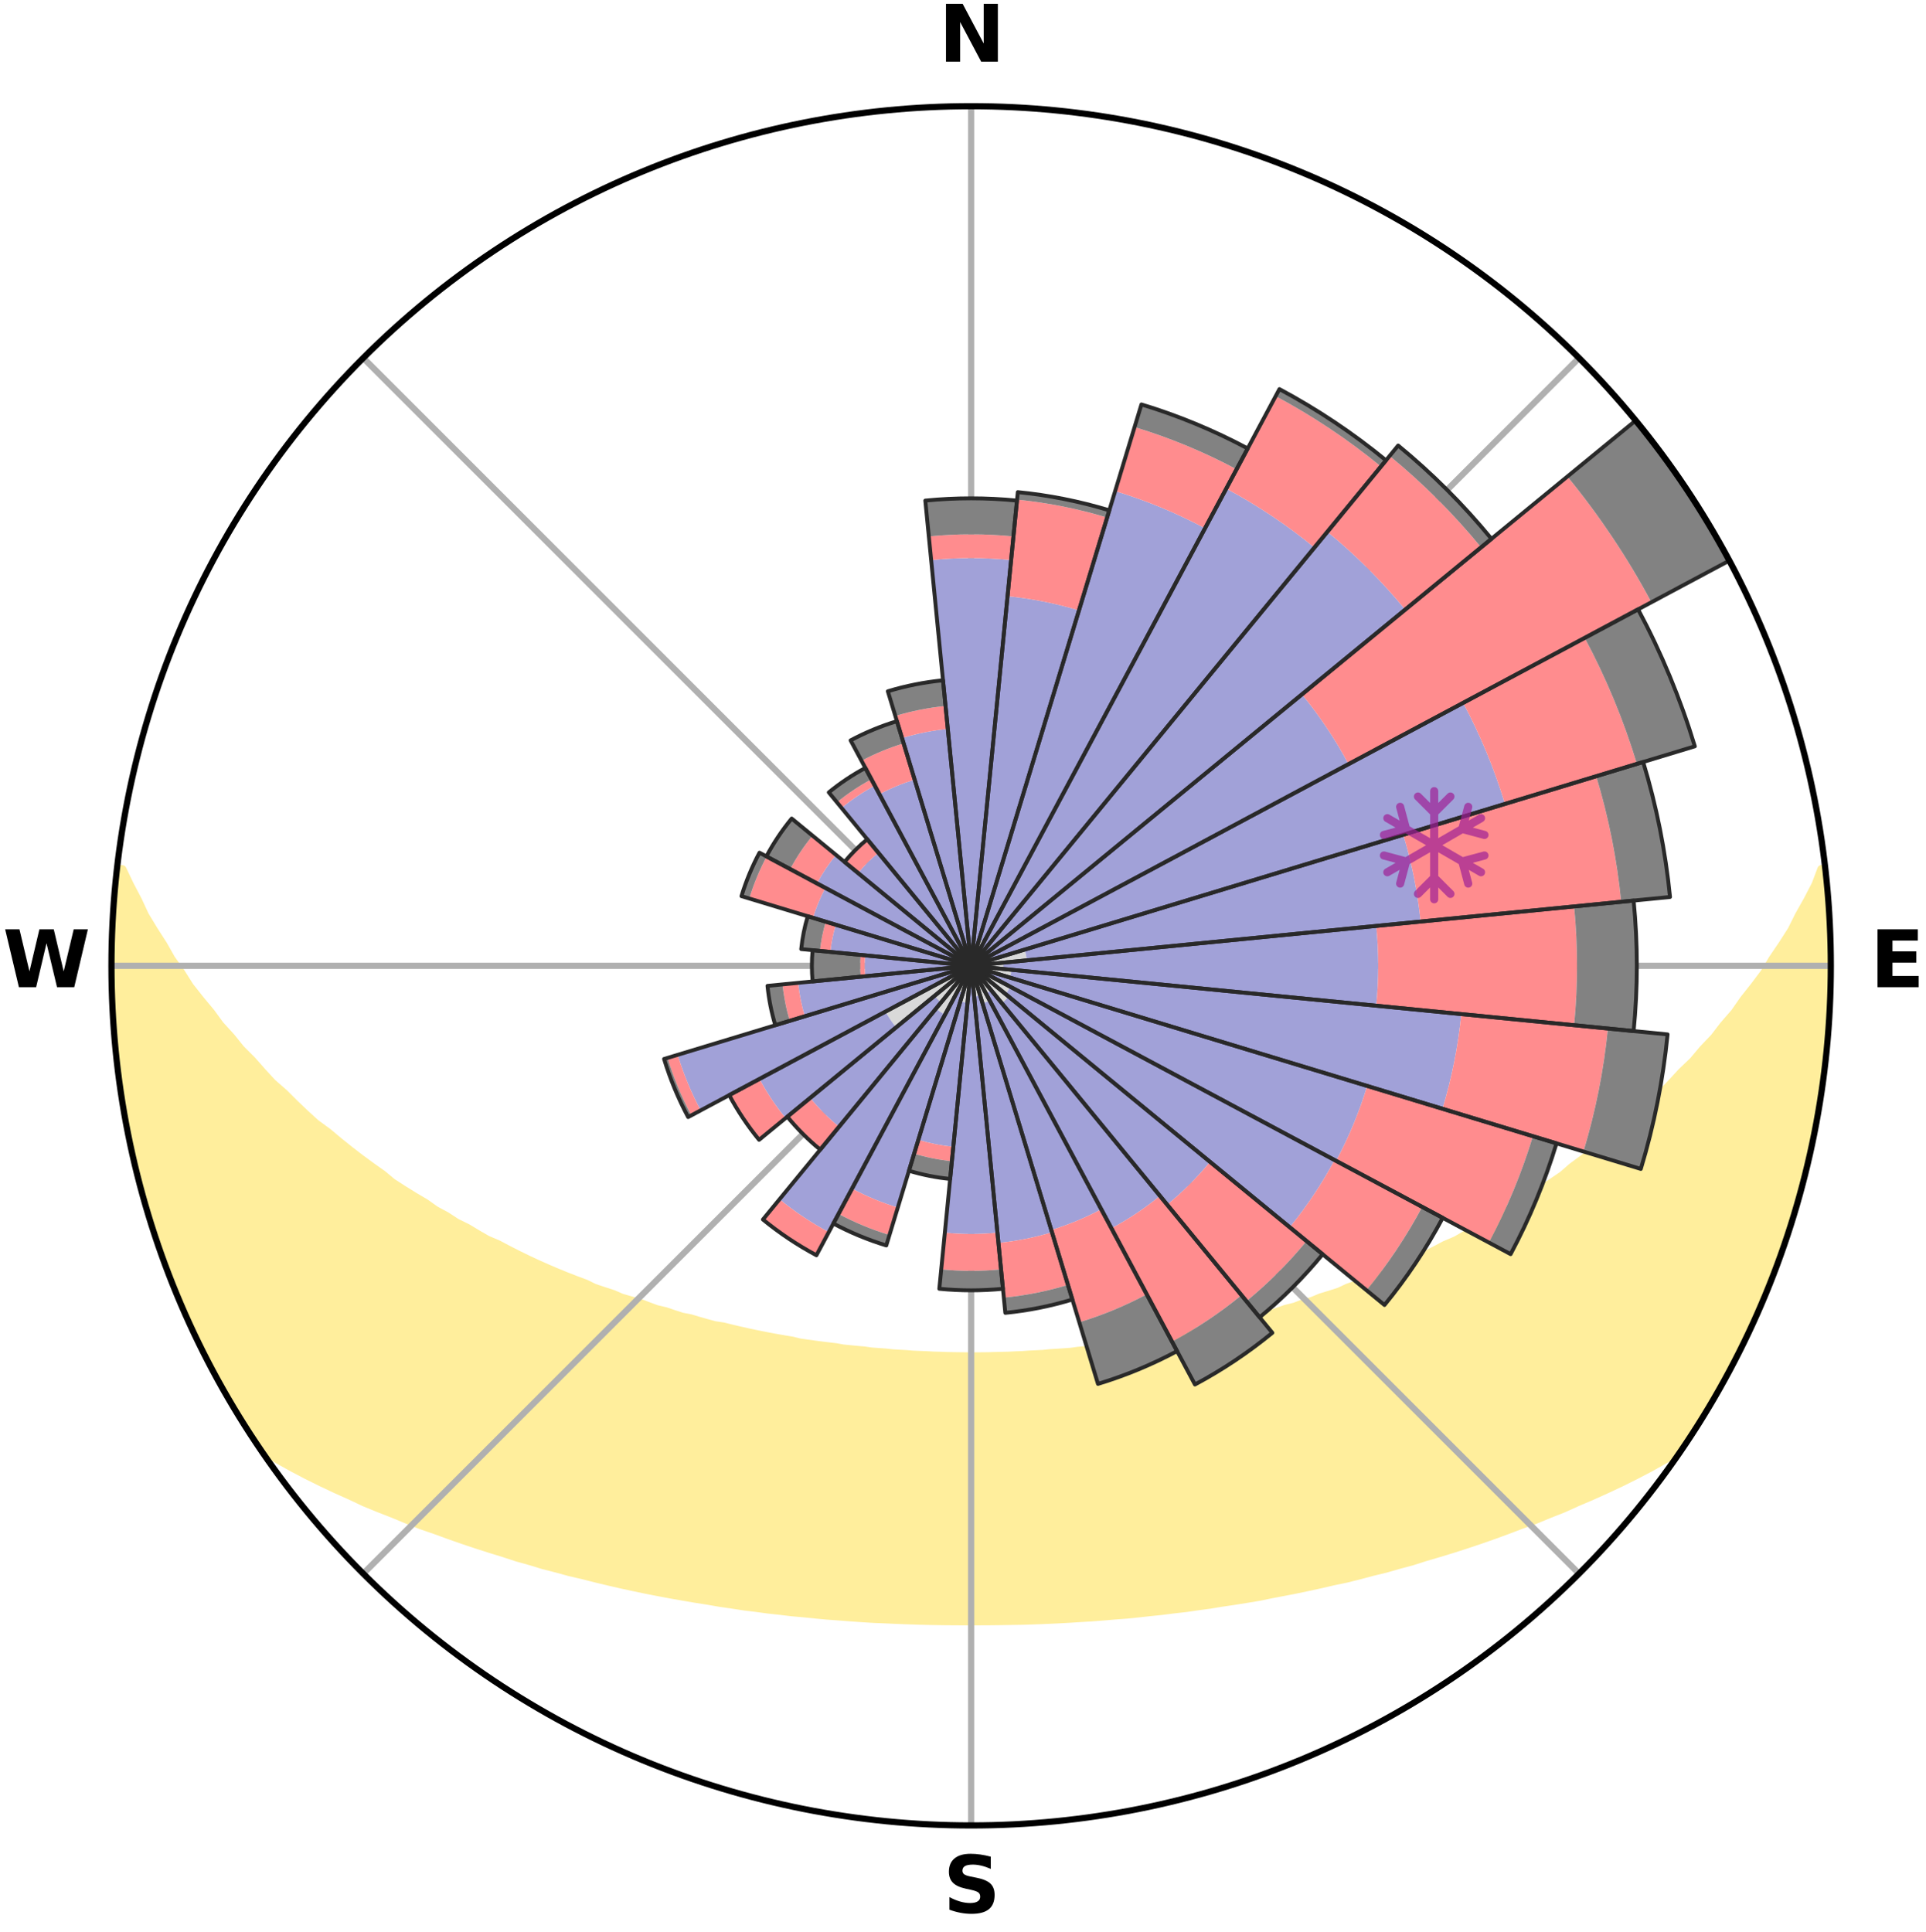 <?xml version="1.0" encoding="utf-8" standalone="no"?>
<!DOCTYPE svg PUBLIC "-//W3C//DTD SVG 1.1//EN"
  "http://www.w3.org/Graphics/SVG/1.1/DTD/svg11.dtd">
<svg xmlns:xlink="http://www.w3.org/1999/xlink" width="248.41pt" height="249.158pt" viewBox="0 0 248.41 249.158" xmlns="http://www.w3.org/2000/svg" version="1.1">
 <title>Ski Rose for Les Sybelles</title>
 <defs>
  <style type="text/css">*{stroke-linejoin: round; stroke-linecap: butt}</style>
 </defs>
 <g id="figure_1">
  <g id="patch_1">
   <path d="M 0 249.158 
L 248.41 249.158 
L 248.41 0 
L 0 0 
z
" style="fill: #ffffff"/>
  </g>
  <g id="axes_1">
   <g id="patch_2">
    <path d="M 236.135 124.579 
C 236.135 110.018 233.267 95.599 227.695 82.147 
C 222.122 68.695 213.955 56.471 203.659 46.175 
C 193.363 35.879 181.139 27.711 167.687 22.139 
C 154.235 16.567 139.815 13.699 125.255 13.699 
C 110.694 13.699 96.275 16.567 82.823 22.139 
C 69.371 27.711 57.147 35.879 46.851 46.175 
C 36.555 56.471 28.387 68.695 22.815 82.147 
C 17.243 95.599 14.375 110.018 14.375 124.579 
C 14.375 139.14 17.243 153.559 22.815 167.011 
C 28.387 180.463 36.555 192.687 46.851 202.983 
C 57.147 213.279 69.371 221.447 82.823 227.019 
C 96.275 232.591 110.694 235.459 125.255 235.459 
C 139.815 235.459 154.235 232.591 167.687 227.019 
C 181.139 221.447 193.363 213.279 203.659 202.983 
C 213.955 192.687 222.122 180.463 227.695 167.011 
C 233.267 153.559 236.135 139.14 236.135 124.579 
M 125.255 124.579 
C 125.255 124.579 125.255 124.579 125.255 124.579 
C 125.255 124.579 125.255 124.579 125.255 124.579 
C 125.255 124.579 125.255 124.579 125.255 124.579 
C 125.255 124.579 125.255 124.579 125.255 124.579 
C 125.255 124.579 125.255 124.579 125.255 124.579 
C 125.255 124.579 125.255 124.579 125.255 124.579 
C 125.255 124.579 125.255 124.579 125.255 124.579 
C 125.255 124.579 125.255 124.579 125.255 124.579 
C 125.255 124.579 125.255 124.579 125.255 124.579 
C 125.255 124.579 125.255 124.579 125.255 124.579 
C 125.255 124.579 125.255 124.579 125.255 124.579 
C 125.255 124.579 125.255 124.579 125.255 124.579 
C 125.255 124.579 125.255 124.579 125.255 124.579 
C 125.255 124.579 125.255 124.579 125.255 124.579 
C 125.255 124.579 125.255 124.579 125.255 124.579 
C 125.255 124.579 125.255 124.579 125.255 124.579 
z
" style="fill: #ffffff"/>
   </g>
   <g id="PolyCollection_1">
    <defs>
     <path id="mf5ca07b0b0" d="M 235.277 -137.115 
L 234.906 -137.072 
L 234.148 -135.064 
L 233.114 -133.068 
L 232.011 -131.109 
L 231.062 -129.199 
L 229.858 -127.318 
L 228.612 -125.481 
L 227.542 -123.686 
L 226.224 -121.935 
L 224.875 -120.23 
L 223.71 -118.557 
L 222.304 -116.941 
L 221.086 -115.352 
L 219.631 -113.826 
L 218.366 -112.321 
L 216.868 -110.887 
L 215.563 -109.467 
L 214.238 -108.087 
L 212.689 -106.79 
L 211.332 -105.496 
L 209.962 -104.243 
L 208.578 -103.03 
L 207.182 -101.859 
L 205.576 -100.787 
L 204.163 -99.699 
L 202.742 -98.652 
L 201.506 -97.577 
L 200.071 -96.607 
L 198.631 -95.675 
L 197.189 -94.783 
L 195.928 -93.85 
L 194.481 -93.031 
L 193.036 -92.249 
L 191.766 -91.418 
L 190.322 -90.707 
L 189.05 -89.941 
L 187.777 -89.205 
L 186.344 -88.595 
L 185.075 -87.921 
L 183.808 -87.277 
L 182.543 -86.661 
L 181.281 -86.073 
L 180.024 -85.513 
L 178.771 -84.979 
L 177.524 -84.471 
L 176.283 -83.989 
L 175.049 -83.532 
L 173.823 -83.098 
L 172.725 -82.581 
L 171.512 -82.192 
L 170.308 -81.826 
L 169.223 -81.372 
L 168.034 -81.046 
L 166.959 -80.632 
L 165.788 -80.345 
L 164.723 -79.968 
L 163.663 -79.609 
L 162.52 -79.373 
L 161.472 -79.048 
L 160.429 -78.739 
L 159.392 -78.445 
L 158.287 -78.269 
L 157.265 -78.004 
L 156.248 -77.754 
L 155.237 -77.516 
L 154.232 -77.292 
L 153.234 -77.08 
L 152.242 -76.88 
L 151.256 -76.691 
L 150.276 -76.513 
L 149.303 -76.346 
L 148.336 -76.188 
L 147.375 -76.04 
L 146.421 -75.9 
L 145.504 -75.693 
L 144.559 -75.572 
L 143.62 -75.459 
L 142.687 -75.353 
L 141.759 -75.254 
L 140.856 -75.099 
L 139.936 -75.015 
L 139.022 -74.937 
L 138.126 -74.811 
L 137.219 -74.746 
L 136.316 -74.685 
L 135.417 -74.629 
L 134.529 -74.539 
L 133.636 -74.494 
L 132.746 -74.452 
L 131.863 -74.387 
L 130.977 -74.355 
L 130.096 -74.307 
L 129.213 -74.285 
L 128.332 -74.266 
L 127.453 -74.241 
L 126.573 -74.232 
L 125.694 -74.224 
L 124.815 -74.224 
L 123.937 -74.235 
L 123.057 -74.248 
L 122.177 -74.263 
L 121.298 -74.296 
L 120.416 -74.321 
L 119.534 -74.371 
L 118.649 -74.406 
L 117.762 -74.443 
L 116.877 -74.517 
L 115.985 -74.565 
L 115.09 -74.617 
L 114.201 -74.717 
L 113.299 -74.78 
L 112.393 -74.848 
L 111.498 -74.975 
L 110.585 -75.056 
L 109.668 -75.143 
L 108.745 -75.235 
L 107.84 -75.4 
L 106.908 -75.509 
L 105.971 -75.624 
L 105.028 -75.747 
L 104.079 -75.877 
L 103.124 -76.016 
L 102.202 -76.247 
L 101.237 -76.407 
L 100.266 -76.576 
L 99.289 -76.755 
L 98.305 -76.946 
L 97.315 -77.147 
L 96.319 -77.36 
L 95.317 -77.586 
L 94.309 -77.824 
L 93.294 -78.076 
L 92.202 -78.241 
L 91.173 -78.52 
L 90.138 -78.814 
L 89.098 -79.124 
L 87.966 -79.344 
L 86.913 -79.686 
L 85.855 -80.046 
L 84.695 -80.316 
L 83.626 -80.711 
L 82.553 -81.125 
L 81.368 -81.451 
L 80.172 -81.797 
L 79.084 -82.271 
L 77.874 -82.66 
L 76.655 -83.071 
L 75.556 -83.61 
L 74.325 -84.068 
L 73.087 -84.549 
L 71.843 -85.057 
L 70.594 -85.59 
L 69.339 -86.149 
L 68.081 -86.736 
L 66.819 -87.351 
L 65.555 -87.995 
L 64.289 -88.667 
L 62.859 -89.277 
L 61.589 -90.011 
L 60.32 -90.776 
L 58.88 -91.486 
L 57.612 -92.315 
L 56.17 -93.095 
L 54.908 -93.991 
L 53.468 -94.844 
L 52.029 -95.735 
L 50.593 -96.664 
L 49.352 -97.701 
L 47.928 -98.706 
L 46.509 -99.751 
L 45.099 -100.836 
L 43.697 -101.961 
L 42.306 -103.127 
L 40.723 -104.285 
L 39.355 -105.535 
L 38.001 -106.827 
L 36.663 -108.16 
L 35.133 -109.498 
L 33.83 -110.915 
L 32.547 -112.374 
L 31.073 -113.848 
L 29.833 -115.391 
L 28.404 -116.957 
L 27.215 -118.583 
L 25.839 -120.238 
L 24.492 -121.94 
L 23.39 -123.69 
L 22.108 -125.479 
L 21.076 -127.307 
L 19.871 -129.18 
L 18.711 -131.096 
L 17.811 -133.035 
L 16.766 -135.025 
L 15.804 -137.049 
L 15.194 -137.119 
L 15.194 -137.119 
L 14.888 -135.206 
L 14.851 -133.268 
L 14.61 -131.346 
L 14.587 -129.411 
L 14.465 -127.48 
L 14.451 -125.546 
L 14.395 -123.612 
L 14.501 -121.679 
L 14.511 -119.744 
L 14.621 -117.812 
L 14.881 -115.892 
L 14.927 -113.956 
L 15.188 -112.039 
L 15.36 -110.111 
L 15.616 -108.193 
L 15.965 -106.29 
L 16.233 -104.373 
L 16.642 -102.482 
L 17.081 -100.598 
L 17.446 -98.696 
L 17.945 -96.827 
L 18.474 -94.966 
L 18.959 -93.093 
L 19.546 -91.249 
L 20.163 -89.416 
L 20.81 -87.593 
L 21.398 -85.748 
L 22.106 -83.948 
L 22.845 -82.16 
L 23.615 -80.385 
L 24.431 -78.631 
L 25.181 -76.846 
L 26.071 -75.128 
L 26.92 -73.389 
L 27.814 -71.673 
L 28.756 -69.983 
L 29.749 -68.322 
L 30.718 -66.647 
L 31.741 -65.004 
L 32.801 -63.385 
L 34.077 -61.914 
L 35.886 -60.833 
L 37.724 -59.81 
L 39.578 -58.837 
L 41.445 -57.913 
L 43.312 -57.031 
L 45.185 -56.193 
L 46.993 -55.339 
L 48.857 -54.574 
L 50.72 -53.848 
L 52.518 -53.101 
L 54.312 -52.387 
L 56.15 -51.757 
L 57.93 -51.107 
L 59.703 -50.486 
L 61.469 -49.895 
L 63.226 -49.332 
L 64.974 -48.796 
L 66.675 -48.236 
L 68.406 -47.753 
L 70.089 -47.24 
L 71.802 -46.805 
L 73.473 -46.345 
L 75.166 -45.955 
L 76.816 -45.535 
L 78.462 -45.141 
L 80.097 -44.763 
L 81.727 -44.41 
L 83.345 -44.072 
L 84.959 -43.757 
L 86.56 -43.455 
L 88.157 -43.175 
L 89.743 -42.906 
L 91.323 -42.659 
L 92.878 -42.387 
L 94.441 -42.164 
L 95.985 -41.924 
L 97.536 -41.737 
L 99.069 -41.527 
L 100.604 -41.359 
L 102.126 -41.178 
L 103.651 -41.042 
L 105.162 -40.887 
L 106.67 -40.746 
L 108.177 -40.636 
L 109.675 -40.52 
L 111.171 -40.415 
L 112.663 -40.323 
L 114.154 -40.262 
L 115.64 -40.192 
L 117.124 -40.134 
L 118.605 -40.086 
L 120.085 -40.051 
L 121.563 -40.026 
L 123.04 -40.012 
L 124.517 -40.007 
L 125.993 -40.008 
L 127.469 -40.014 
L 128.946 -40.03 
L 130.425 -40.056 
L 131.905 -40.079 
L 133.387 -40.126 
L 134.87 -40.184 
L 136.357 -40.253 
L 137.845 -40.334 
L 139.337 -40.428 
L 140.835 -40.517 
L 142.334 -40.633 
L 143.837 -40.762 
L 145.35 -40.875 
L 146.862 -41.029 
L 148.379 -41.197 
L 149.908 -41.353 
L 151.434 -41.549 
L 152.978 -41.722 
L 154.516 -41.947 
L 156.072 -42.156 
L 157.621 -42.412 
L 159.194 -42.643 
L 160.772 -42.896 
L 162.361 -43.158 
L 163.936 -43.483 
L 165.536 -43.787 
L 167.149 -44.101 
L 168.766 -44.441 
L 170.395 -44.794 
L 172.028 -45.173 
L 173.702 -45.521 
L 175.356 -45.935 
L 177.015 -46.379 
L 178.717 -46.791 
L 180.396 -47.274 
L 182.118 -47.733 
L 183.807 -48.272 
L 185.547 -48.781 
L 187.296 -49.317 
L 189.054 -49.88 
L 190.82 -50.471 
L 192.594 -51.091 
L 194.375 -51.742 
L 196.162 -52.423 
L 198.012 -53.08 
L 199.811 -53.827 
L 201.67 -54.558 
L 203.476 -55.375 
L 205.348 -56.173 
L 207.216 -57.015 
L 209.089 -57.894 
L 210.952 -58.822 
L 212.809 -59.792 
L 214.644 -60.819 
L 216.456 -61.898 
L 217.706 -63.387 
L 218.764 -65.007 
L 219.762 -66.665 
L 220.755 -68.325 
L 221.724 -69.999 
L 222.624 -71.712 
L 223.589 -73.389 
L 224.481 -75.107 
L 225.322 -76.85 
L 226.112 -78.616 
L 226.819 -80.418 
L 227.655 -82.164 
L 228.389 -83.954 
L 229.022 -85.782 
L 229.73 -87.582 
L 230.36 -89.411 
L 230.945 -91.255 
L 231.483 -93.113 
L 232.083 -94.953 
L 232.538 -96.834 
L 233.065 -98.696 
L 233.489 -100.584 
L 233.811 -102.493 
L 234.269 -104.374 
L 234.506 -106.297 
L 234.846 -108.201 
L 235.186 -110.106 
L 235.303 -112.041 
L 235.563 -113.958 
L 235.786 -115.88 
L 235.786 -117.819 
L 235.91 -119.748 
L 236.023 -121.678 
L 236.1 -123.612 
L 236.121 -125.547 
L 235.963 -127.478 
L 235.916 -129.411 
L 235.857 -131.344 
L 235.764 -133.276 
L 235.618 -135.206 
L 235.277 -137.115 
z
" style="stroke: #ffee9c"/>
    </defs>
    <g clip-path="url(#pa460b33562)">
     <use xlink:href="#mf5ca07b0b0" x="0" y="249.158" style="fill: #ffee9c; stroke: #ffee9c"/>
    </g>
   </g>
   <g id="matplotlib.axis_1">
    <g id="xtick_1">
     <g id="line2d_1">
      <path d="M 125.255 124.579 
L 125.255 13.699 
" clip-path="url(#pa460b33562)" style="fill: none; stroke: #b0b0b0; stroke-width: 0.8; stroke-linecap: square"/>
     </g>
     <g id="text_1">
      <!-- N -->
      <g transform="translate(121.07 7.958) scale(0.1 -0.1)">
       <defs>
        <path id="DejaVuSans-Bold-4e" d="M 588 4666 
L 1931 4666 
L 3628 1466 
L 3628 4666 
L 4769 4666 
L 4769 0 
L 3425 0 
L 1728 3200 
L 1728 0 
L 588 0 
L 588 4666 
z
" transform="scale(0.016)"/>
       </defs>
       <use xlink:href="#DejaVuSans-Bold-4e"/>
      </g>
     </g>
    </g>
    <g id="xtick_2">
     <g id="line2d_2">
      <path d="M 125.255 124.579 
L 203.659 46.175 
" clip-path="url(#pa460b33562)" style="fill: none; stroke: #b0b0b0; stroke-width: 0.8; stroke-linecap: square"/>
     </g>
    </g>
    <g id="xtick_3">
     <g id="line2d_3">
      <path d="M 125.255 124.579 
L 236.135 124.579 
" clip-path="url(#pa460b33562)" style="fill: none; stroke: #b0b0b0; stroke-width: 0.8; stroke-linecap: square"/>
     </g>
     <g id="text_2">
      <!-- E -->
      <g transform="translate(241.219 127.338) scale(0.1 -0.1)">
       <defs>
        <path id="DejaVuSans-Bold-45" d="M 588 4666 
L 3834 4666 
L 3834 3756 
L 1791 3756 
L 1791 2888 
L 3713 2888 
L 3713 1978 
L 1791 1978 
L 1791 909 
L 3903 909 
L 3903 0 
L 588 0 
L 588 4666 
z
" transform="scale(0.016)"/>
       </defs>
       <use xlink:href="#DejaVuSans-Bold-45"/>
      </g>
     </g>
    </g>
    <g id="xtick_4">
     <g id="line2d_4">
      <path d="M 125.255 124.579 
L 203.659 202.983 
" clip-path="url(#pa460b33562)" style="fill: none; stroke: #b0b0b0; stroke-width: 0.8; stroke-linecap: square"/>
     </g>
    </g>
    <g id="xtick_5">
     <g id="line2d_5">
      <path d="M 125.255 124.579 
L 125.255 235.459 
" clip-path="url(#pa460b33562)" style="fill: none; stroke: #b0b0b0; stroke-width: 0.8; stroke-linecap: square"/>
     </g>
     <g id="text_3">
      <!-- S -->
      <g transform="translate(121.654 246.718) scale(0.1 -0.1)">
       <defs>
        <path id="DejaVuSans-Bold-53" d="M 3834 4519 
L 3834 3531 
Q 3450 3703 3084 3790 
Q 2719 3878 2394 3878 
Q 1963 3878 1756 3759 
Q 1550 3641 1550 3391 
Q 1550 3203 1689 3098 
Q 1828 2994 2194 2919 
L 2706 2816 
Q 3484 2659 3812 2340 
Q 4141 2022 4141 1434 
Q 4141 663 3683 286 
Q 3225 -91 2284 -91 
Q 1841 -91 1394 -6 
Q 947 78 500 244 
L 500 1259 
Q 947 1022 1364 901 
Q 1781 781 2169 781 
Q 2563 781 2772 912 
Q 2981 1044 2981 1288 
Q 2981 1506 2839 1625 
Q 2697 1744 2272 1838 
L 1806 1941 
Q 1106 2091 782 2419 
Q 459 2747 459 3303 
Q 459 4000 909 4375 
Q 1359 4750 2203 4750 
Q 2588 4750 2994 4692 
Q 3400 4634 3834 4519 
z
" transform="scale(0.016)"/>
       </defs>
       <use xlink:href="#DejaVuSans-Bold-53"/>
      </g>
     </g>
    </g>
    <g id="xtick_6">
     <g id="line2d_6">
      <path d="M 125.255 124.579 
L 46.851 202.983 
" clip-path="url(#pa460b33562)" style="fill: none; stroke: #b0b0b0; stroke-width: 0.8; stroke-linecap: square"/>
     </g>
    </g>
    <g id="xtick_7">
     <g id="line2d_7">
      <path d="M 125.255 124.579 
L 14.375 124.579 
" clip-path="url(#pa460b33562)" style="fill: none; stroke: #b0b0b0; stroke-width: 0.8; stroke-linecap: square"/>
     </g>
     <g id="text_4">
      <!-- W -->
      <g transform="translate(0.36 127.338) scale(0.1 -0.1)">
       <defs>
        <path id="DejaVuSans-Bold-57" d="M 191 4666 
L 1344 4666 
L 2150 1275 
L 2950 4666 
L 4109 4666 
L 4909 1275 
L 5716 4666 
L 6859 4666 
L 5759 0 
L 4372 0 
L 3525 3547 
L 2688 0 
L 1300 0 
L 191 4666 
z
" transform="scale(0.016)"/>
       </defs>
       <use xlink:href="#DejaVuSans-Bold-57"/>
      </g>
     </g>
    </g>
    <g id="xtick_8">
     <g id="line2d_8">
      <path d="M 125.255 124.579 
L 46.851 46.175 
" clip-path="url(#pa460b33562)" style="fill: none; stroke: #b0b0b0; stroke-width: 0.8; stroke-linecap: square"/>
     </g>
    </g>
   </g>
   <g id="matplotlib.axis_2"/>
   <g id="patch_3">
    <path d="M 125.255 124.579 
C 125.255 124.579 125.255 124.579 125.255 124.579 
C 125.255 124.579 125.255 124.579 125.255 124.579 
L 125.506 122.026 
C 125.423 122.017 125.339 122.013 125.255 122.013 
C 125.171 122.013 125.087 122.017 125.003 122.026 
z
" clip-path="url(#pa460b33562)" style="fill: #d9d9d9"/>
   </g>
   <g id="patch_4">
    <path d="M 125.255 124.579 
C 125.255 124.579 125.255 124.579 125.255 124.579 
C 125.255 124.579 125.255 124.579 125.255 124.579 
L 125.255 124.579 
C 125.255 124.579 125.255 124.579 125.255 124.579 
C 125.255 124.579 125.255 124.579 125.255 124.579 
z
" clip-path="url(#pa460b33562)" style="fill: #d9d9d9"/>
   </g>
   <g id="patch_5">
    <path d="M 125.255 124.579 
C 125.255 124.579 125.255 124.579 125.255 124.579 
C 125.255 124.579 125.255 124.579 125.255 124.579 
L 126.9 121.501 
C 126.799 121.447 126.696 121.399 126.59 121.355 
C 126.485 121.311 126.377 121.273 126.268 121.239 
z
" clip-path="url(#pa460b33562)" style="fill: #d9d9d9"/>
   </g>
   <g id="patch_6">
    <path d="M 125.255 124.579 
C 125.255 124.579 125.255 124.579 125.255 124.579 
C 125.255 124.579 125.255 124.579 125.255 124.579 
L 126.146 123.493 
C 126.111 123.464 126.074 123.436 126.036 123.411 
C 125.997 123.385 125.958 123.361 125.917 123.34 
z
" clip-path="url(#pa460b33562)" style="fill: #d9d9d9"/>
   </g>
   <g id="patch_7">
    <path d="M 125.255 124.579 
C 125.255 124.579 125.255 124.579 125.255 124.579 
C 125.255 124.579 125.255 124.579 125.255 124.579 
L 125.255 124.579 
C 125.255 124.579 125.255 124.579 125.255 124.579 
C 125.255 124.579 125.255 124.579 125.255 124.579 
z
" clip-path="url(#pa460b33562)" style="fill: #d9d9d9"/>
   </g>
   <g id="patch_8">
    <path d="M 125.255 124.579 
C 125.255 124.579 125.255 124.579 125.255 124.579 
C 125.255 124.579 125.255 124.579 125.255 124.579 
L 127.46 123.4 
C 127.422 123.328 127.38 123.258 127.334 123.19 
C 127.289 123.122 127.24 123.056 127.188 122.993 
z
" clip-path="url(#pa460b33562)" style="fill: #d9d9d9"/>
   </g>
   <g id="patch_9">
    <path d="M 125.255 124.579 
C 125.255 124.579 125.255 124.579 125.255 124.579 
C 125.255 124.579 125.255 124.579 125.255 124.579 
L 128 123.746 
C 127.973 123.656 127.941 123.568 127.905 123.481 
C 127.869 123.395 127.829 123.31 127.785 123.227 
z
" clip-path="url(#pa460b33562)" style="fill: #d9d9d9"/>
   </g>
   <g id="patch_10">
    <path d="M 125.255 124.579 
C 125.255 124.579 125.255 124.579 125.255 124.579 
C 125.255 124.579 125.255 124.579 125.255 124.579 
L 132.432 123.872 
C 132.409 123.637 132.374 123.404 132.328 123.172 
C 132.282 122.941 132.225 122.711 132.156 122.486 
z
" clip-path="url(#pa460b33562)" style="fill: #d9d9d9"/>
   </g>
   <g id="patch_11">
    <path d="M 125.255 124.579 
C 125.255 124.579 125.255 124.579 125.255 124.579 
C 125.255 124.579 125.255 124.579 125.255 124.579 
L 129.412 124.988 
C 129.425 124.852 129.432 124.716 129.432 124.579 
C 129.432 124.442 129.425 124.306 129.412 124.17 
z
" clip-path="url(#pa460b33562)" style="fill: #d9d9d9"/>
   </g>
   <g id="patch_12">
    <path d="M 125.255 124.579 
C 125.255 124.579 125.255 124.579 125.255 124.579 
C 125.255 124.579 125.255 124.579 125.255 124.579 
L 130.257 126.096 
C 130.306 125.933 130.348 125.767 130.381 125.599 
C 130.415 125.431 130.44 125.262 130.457 125.091 
z
" clip-path="url(#pa460b33562)" style="fill: #d9d9d9"/>
   </g>
   <g id="patch_13">
    <path d="M 125.255 124.579 
C 125.255 124.579 125.255 124.579 125.255 124.579 
C 125.255 124.579 125.255 124.579 125.255 124.579 
L 126.933 125.476 
C 126.962 125.421 126.989 125.365 127.013 125.307 
C 127.037 125.25 127.058 125.191 127.076 125.131 
z
" clip-path="url(#pa460b33562)" style="fill: #d9d9d9"/>
   </g>
   <g id="patch_14">
    <path d="M 125.255 124.579 
C 125.255 124.579 125.255 124.579 125.255 124.579 
C 125.255 124.579 125.255 124.579 125.255 124.579 
L 129.69 128.219 
C 129.809 128.074 129.921 127.923 130.025 127.767 
C 130.13 127.61 130.226 127.449 130.315 127.284 
z
" clip-path="url(#pa460b33562)" style="fill: #d9d9d9"/>
   </g>
   <g id="patch_15">
    <path d="M 125.255 124.579 
C 125.255 124.579 125.255 124.579 125.255 124.579 
C 125.255 124.579 125.255 124.579 125.255 124.579 
L 129.225 129.417 
C 129.384 129.287 129.536 129.15 129.68 129.005 
C 129.825 128.86 129.963 128.708 130.093 128.55 
z
" clip-path="url(#pa460b33562)" style="fill: #d9d9d9"/>
   </g>
   <g id="patch_16">
    <path d="M 125.255 124.579 
C 125.255 124.579 125.255 124.579 125.255 124.579 
C 125.255 124.579 125.255 124.579 125.255 124.579 
L 127.167 128.157 
C 127.284 128.094 127.398 128.026 127.509 127.952 
C 127.619 127.879 127.726 127.799 127.829 127.715 
z
" clip-path="url(#pa460b33562)" style="fill: #d9d9d9"/>
   </g>
   <g id="patch_17">
    <path d="M 125.255 124.579 
C 125.255 124.579 125.255 124.579 125.255 124.579 
C 125.255 124.579 125.255 124.579 125.255 124.579 
L 126.726 129.428 
C 126.884 129.38 127.041 129.324 127.194 129.26 
C 127.347 129.197 127.497 129.126 127.643 129.048 
z
" clip-path="url(#pa460b33562)" style="fill: #d9d9d9"/>
   </g>
   <g id="patch_18">
    <path d="M 125.255 124.579 
C 125.255 124.579 125.255 124.579 125.255 124.579 
C 125.255 124.579 125.255 124.579 125.255 124.579 
L 125.644 128.535 
C 125.774 128.522 125.903 128.503 126.03 128.478 
C 126.158 128.452 126.284 128.421 126.409 128.383 
z
" clip-path="url(#pa460b33562)" style="fill: #d9d9d9"/>
   </g>
   <g id="patch_19">
    <path d="M 125.255 124.579 
C 125.255 124.579 125.255 124.579 125.255 124.579 
C 125.255 124.579 125.255 124.579 125.255 124.579 
L 125.016 127.002 
C 125.096 127.009 125.175 127.013 125.255 127.013 
C 125.335 127.013 125.414 127.009 125.493 127.002 
z
" clip-path="url(#pa460b33562)" style="fill: #d9d9d9"/>
   </g>
   <g id="patch_20">
    <path d="M 125.255 124.579 
C 125.255 124.579 125.255 124.579 125.255 124.579 
C 125.255 124.579 125.255 124.579 125.255 124.579 
L 123.861 129.173 
C 124.012 129.218 124.164 129.256 124.318 129.287 
C 124.472 129.318 124.628 129.341 124.784 129.356 
z
" clip-path="url(#pa460b33562)" style="fill: #d9d9d9"/>
   </g>
   <g id="patch_21">
    <path d="M 125.255 124.579 
C 125.255 124.579 125.255 124.579 125.255 124.579 
C 125.255 124.579 125.255 124.579 125.255 124.579 
L 123.523 127.819 
C 123.629 127.876 123.738 127.927 123.849 127.973 
C 123.96 128.019 124.073 128.06 124.188 128.095 
z
" clip-path="url(#pa460b33562)" style="fill: #d9d9d9"/>
   </g>
   <g id="patch_22">
    <path d="M 125.255 124.579 
C 125.255 124.579 125.255 124.579 125.255 124.579 
C 125.255 124.579 125.255 124.579 125.255 124.579 
L 120.723 130.101 
C 120.904 130.249 121.092 130.388 121.286 130.518 
C 121.481 130.648 121.681 130.768 121.888 130.879 
z
" clip-path="url(#pa460b33562)" style="fill: #d9d9d9"/>
   </g>
   <g id="patch_23">
    <path d="M 125.255 124.579 
C 125.255 124.579 125.255 124.579 125.255 124.579 
C 125.255 124.579 125.255 124.579 125.255 124.579 
L 120.519 128.465 
C 120.647 128.62 120.781 128.769 120.923 128.911 
C 121.065 129.052 121.214 129.187 121.369 129.314 
z
" clip-path="url(#pa460b33562)" style="fill: #d9d9d9"/>
   </g>
   <g id="patch_24">
    <path d="M 125.255 124.579 
C 125.255 124.579 125.255 124.579 125.255 124.579 
C 125.255 124.579 125.255 124.579 125.255 124.579 
L 114.215 130.48 
C 114.409 130.841 114.619 131.193 114.847 131.533 
C 115.075 131.874 115.319 132.203 115.579 132.52 
z
" clip-path="url(#pa460b33562)" style="fill: #d9d9d9"/>
   </g>
   <g id="patch_25">
    <path d="M 125.255 124.579 
C 125.255 124.579 125.255 124.579 125.255 124.579 
C 125.255 124.579 125.255 124.579 125.255 124.579 
L 124.304 124.868 
C 124.313 124.899 124.324 124.929 124.337 124.959 
C 124.349 124.989 124.363 125.019 124.378 125.048 
z
" clip-path="url(#pa460b33562)" style="fill: #d9d9d9"/>
   </g>
   <g id="patch_26">
    <path d="M 125.255 124.579 
C 125.255 124.579 125.255 124.579 125.255 124.579 
C 125.255 124.579 125.255 124.579 125.255 124.579 
L 123.118 124.789 
C 123.125 124.859 123.136 124.929 123.149 124.998 
C 123.163 125.067 123.18 125.135 123.201 125.202 
z
" clip-path="url(#pa460b33562)" style="fill: #d9d9d9"/>
   </g>
   <g id="patch_27">
    <path d="M 125.255 124.579 
C 125.255 124.579 125.255 124.579 125.255 124.579 
C 125.255 124.579 125.255 124.579 125.255 124.579 
L 125.255 124.579 
C 125.255 124.579 125.255 124.579 125.255 124.579 
C 125.255 124.579 125.255 124.579 125.255 124.579 
z
" clip-path="url(#pa460b33562)" style="fill: #d9d9d9"/>
   </g>
   <g id="patch_28">
    <path d="M 125.255 124.579 
C 125.255 124.579 125.255 124.579 125.255 124.579 
C 125.255 124.579 125.255 124.579 125.255 124.579 
L 125.255 124.579 
C 125.255 124.579 125.255 124.579 125.255 124.579 
C 125.255 124.579 125.255 124.579 125.255 124.579 
z
" clip-path="url(#pa460b33562)" style="fill: #d9d9d9"/>
   </g>
   <g id="patch_29">
    <path d="M 125.255 124.579 
C 125.255 124.579 125.255 124.579 125.255 124.579 
C 125.255 124.579 125.255 124.579 125.255 124.579 
L 125.255 124.579 
C 125.255 124.579 125.255 124.579 125.255 124.579 
C 125.255 124.579 125.255 124.579 125.255 124.579 
z
" clip-path="url(#pa460b33562)" style="fill: #d9d9d9"/>
   </g>
   <g id="patch_30">
    <path d="M 125.255 124.579 
C 125.255 124.579 125.255 124.579 125.255 124.579 
C 125.255 124.579 125.255 124.579 125.255 124.579 
L 124.263 123.765 
C 124.236 123.798 124.211 123.831 124.188 123.866 
C 124.165 123.901 124.143 123.937 124.123 123.974 
z
" clip-path="url(#pa460b33562)" style="fill: #d9d9d9"/>
   </g>
   <g id="patch_31">
    <path d="M 125.255 124.579 
C 125.255 124.579 125.255 124.579 125.255 124.579 
C 125.255 124.579 125.255 124.579 125.255 124.579 
L 125.255 124.579 
C 125.255 124.579 125.255 124.579 125.255 124.579 
C 125.255 124.579 125.255 124.579 125.255 124.579 
z
" clip-path="url(#pa460b33562)" style="fill: #d9d9d9"/>
   </g>
   <g id="patch_32">
    <path d="M 125.255 124.579 
C 125.255 124.579 125.255 124.579 125.255 124.579 
C 125.255 124.579 125.255 124.579 125.255 124.579 
L 124.872 123.863 
C 124.849 123.876 124.826 123.89 124.804 123.904 
C 124.782 123.919 124.761 123.935 124.74 123.952 
z
" clip-path="url(#pa460b33562)" style="fill: #d9d9d9"/>
   </g>
   <g id="patch_33">
    <path d="M 125.255 124.579 
C 125.255 124.579 125.255 124.579 125.255 124.579 
C 125.255 124.579 125.255 124.579 125.255 124.579 
L 124.966 123.628 
C 124.935 123.638 124.905 123.649 124.875 123.661 
C 124.845 123.673 124.815 123.687 124.786 123.703 
z
" clip-path="url(#pa460b33562)" style="fill: #d9d9d9"/>
   </g>
   <g id="patch_34">
    <path d="M 125.255 124.579 
C 125.255 124.579 125.255 124.579 125.255 124.579 
C 125.255 124.579 125.255 124.579 125.255 124.579 
L 125.255 124.579 
C 125.255 124.579 125.255 124.579 125.255 124.579 
C 125.255 124.579 125.255 124.579 125.255 124.579 
z
" clip-path="url(#pa460b33562)" style="fill: #d9d9d9"/>
   </g>
   <g id="patch_35">
    <path d="M 125.003 122.026 
C 125.087 122.017 125.171 122.013 125.255 122.013 
C 125.339 122.013 125.423 122.017 125.506 122.026 
L 130.41 72.242 
C 128.697 72.073 126.976 71.989 125.255 71.989 
C 123.533 71.989 121.813 72.073 120.1 72.242 
z
" clip-path="url(#pa460b33562)" style="fill: #a1a1d8"/>
   </g>
   <g id="patch_36">
    <path d="M 125.255 124.579 
C 125.255 124.579 125.255 124.579 125.255 124.579 
C 125.255 124.579 125.255 124.579 125.255 124.579 
L 139.161 78.736 
C 137.661 78.28 136.139 77.899 134.601 77.593 
C 133.063 77.287 131.511 77.057 129.95 76.903 
z
" clip-path="url(#pa460b33562)" style="fill: #a1a1d8"/>
   </g>
   <g id="patch_37">
    <path d="M 126.268 121.239 
C 126.377 121.273 126.485 121.311 126.59 121.355 
C 126.696 121.399 126.799 121.447 126.9 121.501 
L 155.42 68.143 
C 153.573 67.156 151.679 66.26 149.743 65.458 
C 147.808 64.657 145.835 63.951 143.831 63.343 
z
" clip-path="url(#pa460b33562)" style="fill: #a1a1d8"/>
   </g>
   <g id="patch_38">
    <path d="M 125.917 123.34 
C 125.958 123.361 125.997 123.385 126.036 123.411 
C 126.074 123.436 126.111 123.464 126.146 123.493 
L 169.531 70.628 
C 167.766 69.179 165.93 67.817 164.03 66.548 
C 162.131 65.279 160.17 64.104 158.155 63.027 
z
" clip-path="url(#pa460b33562)" style="fill: #a1a1d8"/>
   </g>
   <g id="patch_39">
    <path d="M 125.255 124.579 
C 125.255 124.579 125.255 124.579 125.255 124.579 
C 125.255 124.579 125.255 124.579 125.255 124.579 
L 181.242 78.632 
C 179.738 76.799 178.145 75.041 176.469 73.365 
C 174.793 71.689 173.035 70.096 171.202 68.592 
z
" clip-path="url(#pa460b33562)" style="fill: #a1a1d8"/>
   </g>
   <g id="patch_40">
    <path d="M 127.188 122.993 
C 127.24 123.056 127.289 123.122 127.334 123.19 
C 127.38 123.258 127.422 123.328 127.46 123.4 
L 173.933 98.56 
C 173.081 96.967 172.152 95.416 171.148 93.914 
C 170.144 92.412 169.067 90.96 167.921 89.564 
z
" clip-path="url(#pa460b33562)" style="fill: #a1a1d8"/>
   </g>
   <g id="patch_41">
    <path d="M 127.785 123.227 
C 127.829 123.31 127.869 123.395 127.905 123.481 
C 127.941 123.568 127.973 123.656 128 123.746 
L 194.105 103.693 
C 193.422 101.44 192.628 99.221 191.727 97.045 
C 190.826 94.87 189.818 92.74 188.708 90.663 
z
" clip-path="url(#pa460b33562)" style="fill: #a1a1d8"/>
   </g>
   <g id="patch_42">
    <path d="M 132.156 122.486 
C 132.225 122.711 132.282 122.941 132.328 123.172 
C 132.374 123.404 132.409 123.637 132.432 123.872 
L 183.222 118.87 
C 183.035 116.972 182.755 115.085 182.383 113.215 
C 182.012 111.346 181.548 109.495 180.995 107.671 
z
" clip-path="url(#pa460b33562)" style="fill: #a1a1d8"/>
   </g>
   <g id="patch_43">
    <path d="M 129.412 124.17 
C 129.425 124.306 129.432 124.442 129.432 124.579 
C 129.432 124.716 129.425 124.852 129.412 124.988 
L 177.505 129.725 
C 177.673 128.015 177.757 126.298 177.757 124.579 
C 177.757 122.861 177.673 121.143 177.505 119.433 
z
" clip-path="url(#pa460b33562)" style="fill: #a1a1d8"/>
   </g>
   <g id="patch_44">
    <path d="M 130.457 125.091 
C 130.44 125.262 130.415 125.431 130.381 125.599 
C 130.348 125.767 130.306 125.933 130.257 126.096 
L 186.046 143.02 
C 186.65 141.03 187.156 139.012 187.561 136.973 
C 187.967 134.933 188.272 132.875 188.476 130.806 
z
" clip-path="url(#pa460b33562)" style="fill: #a1a1d8"/>
   </g>
   <g id="patch_45">
    <path d="M 127.076 125.131 
C 127.058 125.191 127.037 125.25 127.013 125.307 
C 126.989 125.365 126.962 125.421 126.933 125.476 
L 172.334 149.743 
C 173.158 148.202 173.905 146.622 174.574 145.008 
C 175.242 143.393 175.831 141.747 176.339 140.075 
z
" clip-path="url(#pa460b33562)" style="fill: #a1a1d8"/>
   </g>
   <g id="patch_46">
    <path d="M 130.315 127.284 
C 130.226 127.449 130.13 127.61 130.025 127.767 
C 129.921 127.923 129.809 128.074 129.69 128.219 
L 166.346 158.301 
C 167.449 156.956 168.486 155.558 169.453 154.111 
C 170.42 152.665 171.315 151.171 172.135 149.637 
z
" clip-path="url(#pa460b33562)" style="fill: #a1a1d8"/>
   </g>
   <g id="patch_47">
    <path d="M 130.093 128.55 
C 129.963 128.708 129.825 128.86 129.68 129.005 
C 129.536 129.15 129.384 129.287 129.225 129.417 
L 150.543 155.392 
C 151.551 154.565 152.519 153.688 153.441 152.765 
C 154.364 151.843 155.24 150.875 156.068 149.867 
z
" clip-path="url(#pa460b33562)" style="fill: #a1a1d8"/>
   </g>
   <g id="patch_48">
    <path d="M 127.829 127.715 
C 127.726 127.799 127.619 127.879 127.509 127.952 
C 127.398 128.026 127.284 128.094 127.167 128.157 
L 143.353 158.439 
C 144.462 157.847 145.54 157.2 146.585 156.502 
C 147.63 155.804 148.64 155.055 149.611 154.258 
z
" clip-path="url(#pa460b33562)" style="fill: #a1a1d8"/>
   </g>
   <g id="patch_49">
    <path d="M 127.643 129.048 
C 127.497 129.126 127.347 129.197 127.194 129.26 
C 127.041 129.324 126.884 129.38 126.726 129.428 
L 135.592 158.655 
C 136.707 158.316 137.805 157.923 138.882 157.477 
C 139.959 157.031 141.013 156.533 142.041 155.983 
z
" clip-path="url(#pa460b33562)" style="fill: #a1a1d8"/>
   </g>
   <g id="patch_50">
    <path d="M 126.409 128.383 
C 126.284 128.421 126.158 128.452 126.03 128.478 
C 125.903 128.503 125.774 128.522 125.644 128.535 
L 128.775 160.323 
C 129.945 160.208 131.109 160.035 132.262 159.806 
C 133.415 159.577 134.556 159.291 135.681 158.95 
z
" clip-path="url(#pa460b33562)" style="fill: #a1a1d8"/>
   </g>
   <g id="patch_51">
    <path d="M 125.493 127.002 
C 125.414 127.009 125.335 127.013 125.255 127.013 
C 125.175 127.013 125.096 127.009 125.016 127.002 
L 121.864 159.004 
C 122.991 159.115 124.123 159.17 125.255 159.17 
C 126.387 159.17 127.519 159.115 128.645 159.004 
z
" clip-path="url(#pa460b33562)" style="fill: #a1a1d8"/>
   </g>
   <g id="patch_52">
    <path d="M 124.784 129.356 
C 124.628 129.341 124.472 129.318 124.318 129.287 
C 124.164 129.256 124.012 129.218 123.861 129.173 
L 118.445 147.029 
C 119.18 147.252 119.925 147.439 120.678 147.588 
C 121.431 147.738 122.191 147.851 122.955 147.926 
z
" clip-path="url(#pa460b33562)" style="fill: #a1a1d8"/>
   </g>
   <g id="patch_53">
    <path d="M 124.188 128.095 
C 124.073 128.06 123.96 128.019 123.849 127.973 
C 123.738 127.927 123.629 127.876 123.523 127.819 
L 109.893 153.318 
C 110.834 153.821 111.799 154.277 112.784 154.686 
C 113.77 155.094 114.775 155.453 115.795 155.763 
z
" clip-path="url(#pa460b33562)" style="fill: #a1a1d8"/>
   </g>
   <g id="patch_54">
    <path d="M 121.888 130.879 
C 121.681 130.768 121.481 130.648 121.286 130.518 
C 121.092 130.388 120.904 130.249 120.723 130.101 
L 100.542 154.692 
C 101.528 155.501 102.552 156.261 103.613 156.969 
C 104.673 157.677 105.767 158.333 106.892 158.934 
z
" clip-path="url(#pa460b33562)" style="fill: #a1a1d8"/>
   </g>
   <g id="patch_55">
    <path d="M 121.369 129.314 
C 121.214 129.187 121.065 129.052 120.923 128.911 
C 120.781 128.769 120.647 128.62 120.519 128.465 
L 104.49 141.62 
C 105.048 142.3 105.639 142.951 106.261 143.573 
C 106.882 144.195 107.534 144.786 108.214 145.343 
z
" clip-path="url(#pa460b33562)" style="fill: #a1a1d8"/>
   </g>
   <g id="patch_56">
    <path d="M 115.579 132.52 
C 115.319 132.203 115.075 131.874 114.847 131.533 
C 114.619 131.193 114.409 130.841 114.215 130.48 
L 97.95 139.174 
C 98.428 140.068 98.949 140.937 99.512 141.78 
C 100.075 142.622 100.679 143.437 101.322 144.22 
z
" clip-path="url(#pa460b33562)" style="fill: #a1a1d8"/>
   </g>
   <g id="patch_57">
    <path d="M 124.378 125.048 
C 124.363 125.019 124.349 124.989 124.337 124.959 
C 124.324 124.929 124.313 124.899 124.304 124.868 
L 87.403 136.061 
C 87.779 137.3 88.216 138.52 88.711 139.716 
C 89.207 140.912 89.76 142.083 90.371 143.225 
z
" clip-path="url(#pa460b33562)" style="fill: #a1a1d8"/>
   </g>
   <g id="patch_58">
    <path d="M 123.201 125.202 
C 123.18 125.135 123.163 125.067 123.149 124.998 
C 123.136 124.929 123.125 124.859 123.118 124.789 
L 102.943 126.777 
C 103.015 127.507 103.123 128.233 103.266 128.953 
C 103.409 129.673 103.587 130.385 103.8 131.087 
z
" clip-path="url(#pa460b33562)" style="fill: #a1a1d8"/>
   </g>
   <g id="patch_59">
    <path d="M 125.255 124.579 
C 125.255 124.579 125.255 124.579 125.255 124.579 
C 125.255 124.579 125.255 124.579 125.255 124.579 
L 111.587 123.233 
C 111.543 123.68 111.521 124.13 111.521 124.579 
C 111.521 125.029 111.543 125.478 111.587 125.925 
z
" clip-path="url(#pa460b33562)" style="fill: #a1a1d8"/>
   </g>
   <g id="patch_60">
    <path d="M 125.255 124.579 
C 125.255 124.579 125.255 124.579 125.255 124.579 
C 125.255 124.579 125.255 124.579 125.255 124.579 
L 107.798 119.283 
C 107.624 119.855 107.479 120.434 107.363 121.02 
C 107.246 121.606 107.159 122.197 107.1 122.791 
z
" clip-path="url(#pa460b33562)" style="fill: #a1a1d8"/>
   </g>
   <g id="patch_61">
    <path d="M 125.255 124.579 
C 125.255 124.579 125.255 124.579 125.255 124.579 
C 125.255 124.579 125.255 124.579 125.255 124.579 
L 106.451 114.528 
C 106.122 115.144 105.824 115.775 105.557 116.42 
C 105.29 117.065 105.054 117.722 104.852 118.39 
z
" clip-path="url(#pa460b33562)" style="fill: #a1a1d8"/>
   </g>
   <g id="patch_62">
    <path d="M 124.123 123.974 
C 124.143 123.937 124.165 123.901 124.188 123.866 
C 124.211 123.831 124.236 123.798 124.263 123.765 
L 107.822 110.272 
C 107.354 110.843 106.914 111.436 106.504 112.05 
C 106.094 112.664 105.714 113.297 105.366 113.948 
z
" clip-path="url(#pa460b33562)" style="fill: #a1a1d8"/>
   </g>
   <g id="patch_63">
    <path d="M 125.255 124.579 
C 125.255 124.579 125.255 124.579 125.255 124.579 
C 125.255 124.579 125.255 124.579 125.255 124.579 
L 113.288 109.997 
C 112.811 110.389 112.353 110.804 111.916 111.24 
C 111.48 111.677 111.065 112.135 110.673 112.612 
z
" clip-path="url(#pa460b33562)" style="fill: #a1a1d8"/>
   </g>
   <g id="patch_64">
    <path d="M 124.74 123.952 
C 124.761 123.935 124.782 123.919 124.804 123.904 
C 124.826 123.89 124.849 123.876 124.872 123.863 
L 112.831 101.336 
C 112.071 101.743 111.33 102.187 110.613 102.666 
C 109.896 103.145 109.203 103.66 108.536 104.207 
z
" clip-path="url(#pa460b33562)" style="fill: #a1a1d8"/>
   </g>
   <g id="patch_65">
    <path d="M 124.786 123.703 
C 124.815 123.687 124.845 123.673 124.875 123.661 
C 124.905 123.649 124.935 123.638 124.966 123.628 
L 117.969 100.559 
C 117.182 100.798 116.408 101.075 115.649 101.389 
C 114.89 101.704 114.147 102.055 113.422 102.442 
z
" clip-path="url(#pa460b33562)" style="fill: #a1a1d8"/>
   </g>
   <g id="patch_66">
    <path d="M 125.255 124.579 
C 125.255 124.579 125.255 124.579 125.255 124.579 
C 125.255 124.579 125.255 124.579 125.255 124.579 
L 122.245 94.023 
C 121.245 94.121 120.25 94.269 119.265 94.465 
C 118.279 94.661 117.304 94.905 116.342 95.197 
z
" clip-path="url(#pa460b33562)" style="fill: #a1a1d8"/>
   </g>
   <g id="patch_67">
    <path d="M 120.1 72.242 
C 121.813 72.073 123.533 71.989 125.255 71.989 
C 126.976 71.989 128.697 72.073 130.41 72.242 
L 130.71 69.191 
C 128.897 69.013 127.077 68.923 125.255 68.923 
C 123.433 68.923 121.613 69.013 119.8 69.191 
z
" clip-path="url(#pa460b33562)" style="fill: #ff8c8e"/>
   </g>
   <g id="patch_68">
    <path d="M 129.95 76.903 
C 131.511 77.057 133.063 77.287 134.601 77.593 
C 136.139 77.899 137.661 78.28 139.161 78.736 
L 142.795 66.758 
C 140.902 66.184 138.982 65.703 137.043 65.318 
C 135.103 64.932 133.145 64.641 131.177 64.447 
z
" clip-path="url(#pa460b33562)" style="fill: #ff8c8e"/>
   </g>
   <g id="patch_69">
    <path d="M 143.831 63.343 
C 145.835 63.951 147.808 64.657 149.743 65.458 
C 151.679 66.26 153.573 67.156 155.42 68.143 
L 159.488 60.534 
C 157.392 59.413 155.242 58.396 153.045 57.487 
C 150.849 56.577 148.61 55.776 146.335 55.086 
z
" clip-path="url(#pa460b33562)" style="fill: #ff8c8e"/>
   </g>
   <g id="patch_70">
    <path d="M 158.155 63.027 
C 160.17 64.104 162.131 65.279 164.03 66.548 
C 165.93 67.817 167.766 69.179 169.531 70.628 
L 178.11 60.174 
C 176.002 58.444 173.811 56.819 171.543 55.304 
C 169.276 53.789 166.935 52.386 164.53 51.1 
z
" clip-path="url(#pa460b33562)" style="fill: #ff8c8e"/>
   </g>
   <g id="patch_71">
    <path d="M 171.202 68.592 
C 173.035 70.096 174.793 71.689 176.469 73.365 
C 178.145 75.041 179.738 76.799 181.242 78.632 
L 191.027 70.601 
C 189.26 68.449 187.389 66.384 185.419 64.414 
C 183.45 62.445 181.385 60.574 179.233 58.807 
z
" clip-path="url(#pa460b33562)" style="fill: #ff8c8e"/>
   </g>
   <g id="patch_72">
    <path d="M 167.921 89.564 
C 169.067 90.96 170.144 92.412 171.148 93.914 
C 172.152 95.416 173.081 96.967 173.933 98.56 
L 212.992 77.683 
C 211.457 74.811 209.782 72.016 207.972 69.309 
C 206.163 66.601 204.222 63.984 202.157 61.467 
z
" clip-path="url(#pa460b33562)" style="fill: #ff8c8e"/>
   </g>
   <g id="patch_73">
    <path d="M 188.708 90.663 
C 189.818 92.74 190.826 94.87 191.727 97.045 
C 192.628 99.221 193.422 101.44 194.105 103.693 
L 211.124 98.531 
C 210.271 95.72 209.281 92.953 208.157 90.24 
C 207.033 87.526 205.777 84.87 204.392 82.279 
z
" clip-path="url(#pa460b33562)" style="fill: #ff8c8e"/>
   </g>
   <g id="patch_74">
    <path d="M 180.995 107.671 
C 181.548 109.495 182.012 111.346 182.383 113.215 
C 182.755 115.085 183.035 116.972 183.222 118.87 
L 209.095 116.322 
C 208.825 113.577 208.42 110.848 207.882 108.144 
C 207.344 105.439 206.673 102.763 205.873 100.124 
z
" clip-path="url(#pa460b33562)" style="fill: #ff8c8e"/>
   </g>
   <g id="patch_75">
    <path d="M 177.505 119.433 
C 177.673 121.143 177.757 122.861 177.757 124.579 
C 177.757 126.298 177.673 128.015 177.505 129.725 
L 203.025 132.239 
C 203.276 129.693 203.401 127.137 203.401 124.579 
C 203.401 122.021 203.276 119.465 203.025 116.919 
z
" clip-path="url(#pa460b33562)" style="fill: #ff8c8e"/>
   </g>
   <g id="patch_76">
    <path d="M 188.476 130.806 
C 188.272 132.875 187.967 134.933 187.561 136.973 
C 187.156 139.012 186.65 141.03 186.046 143.02 
L 204.226 148.535 
C 205.01 145.95 205.667 143.328 206.194 140.679 
C 206.721 138.03 207.117 135.356 207.382 132.668 
z
" clip-path="url(#pa460b33562)" style="fill: #ff8c8e"/>
   </g>
   <g id="patch_77">
    <path d="M 176.339 140.075 
C 175.831 141.747 175.242 143.393 174.574 145.008 
C 173.905 146.622 173.158 148.202 172.334 149.743 
L 192.029 160.27 
C 193.197 158.085 194.257 155.843 195.205 153.554 
C 196.154 151.264 196.989 148.929 197.709 146.558 
z
" clip-path="url(#pa460b33562)" style="fill: #ff8c8e"/>
   </g>
   <g id="patch_78">
    <path d="M 172.135 149.637 
C 171.315 151.171 170.42 152.665 169.453 154.111 
C 168.486 155.558 167.449 156.956 166.346 158.301 
L 176.25 166.43 
C 177.62 164.761 178.907 163.025 180.107 161.23 
C 181.306 159.435 182.417 157.581 183.435 155.677 
z
" clip-path="url(#pa460b33562)" style="fill: #ff8c8e"/>
   </g>
   <g id="patch_79">
    <path d="M 156.068 149.867 
C 155.24 150.875 154.364 151.843 153.441 152.765 
C 152.519 153.688 151.551 154.565 150.543 155.392 
L 160.757 167.838 
C 162.173 166.676 163.531 165.446 164.826 164.15 
C 166.121 162.855 167.352 161.497 168.514 160.081 
z
" clip-path="url(#pa460b33562)" style="fill: #ff8c8e"/>
   </g>
   <g id="patch_80">
    <path d="M 149.611 154.258 
C 148.64 155.055 147.63 155.804 146.585 156.502 
C 145.54 157.2 144.462 157.847 143.353 158.439 
L 151.164 173.051 
C 152.75 172.203 154.294 171.278 155.79 170.278 
C 157.286 169.279 158.732 168.207 160.122 167.065 
z
" clip-path="url(#pa460b33562)" style="fill: #ff8c8e"/>
   </g>
   <g id="patch_81">
    <path d="M 142.041 155.983 
C 141.013 156.533 139.959 157.031 138.882 157.477 
C 137.805 157.923 136.707 158.316 135.592 158.655 
L 139.202 170.557 
C 140.707 170.101 142.189 169.57 143.642 168.969 
C 145.095 168.367 146.517 167.694 147.904 166.953 
z
" clip-path="url(#pa460b33562)" style="fill: #ff8c8e"/>
   </g>
   <g id="patch_82">
    <path d="M 135.681 158.95 
C 134.556 159.291 133.415 159.577 132.262 159.806 
C 131.109 160.035 129.945 160.208 128.775 160.323 
L 129.471 167.383 
C 130.872 167.245 132.265 167.039 133.646 166.764 
C 135.027 166.489 136.393 166.147 137.74 165.738 
z
" clip-path="url(#pa460b33562)" style="fill: #ff8c8e"/>
   </g>
   <g id="patch_83">
    <path d="M 128.645 159.004 
C 127.519 159.115 126.387 159.17 125.255 159.17 
C 124.123 159.17 122.991 159.115 121.864 159.004 
L 121.398 163.74 
C 122.68 163.866 123.967 163.929 125.255 163.929 
C 126.543 163.929 127.83 163.866 129.112 163.74 
z
" clip-path="url(#pa460b33562)" style="fill: #ff8c8e"/>
   </g>
   <g id="patch_84">
    <path d="M 122.955 147.926 
C 122.191 147.851 121.431 147.738 120.678 147.588 
C 119.925 147.439 119.18 147.252 118.445 147.029 
L 117.904 148.811 
C 118.697 149.052 119.502 149.253 120.315 149.415 
C 121.128 149.577 121.948 149.698 122.773 149.78 
z
" clip-path="url(#pa460b33562)" style="fill: #ff8c8e"/>
   </g>
   <g id="patch_85">
    <path d="M 115.795 155.763 
C 114.775 155.453 113.77 155.094 112.784 154.686 
C 111.799 154.277 110.834 153.821 109.893 153.318 
L 108.15 156.581 
C 109.197 157.141 110.271 157.649 111.369 158.103 
C 112.466 158.558 113.585 158.958 114.721 159.303 
z
" clip-path="url(#pa460b33562)" style="fill: #ff8c8e"/>
   </g>
   <g id="patch_86">
    <path d="M 106.892 158.934 
C 105.767 158.333 104.673 157.677 103.613 156.969 
C 102.552 156.261 101.528 155.501 100.542 154.692 
L 98.399 157.302 
C 99.471 158.181 100.584 159.007 101.736 159.777 
C 102.888 160.547 104.077 161.26 105.299 161.913 
z
" clip-path="url(#pa460b33562)" style="fill: #ff8c8e"/>
   </g>
   <g id="patch_87">
    <path d="M 108.214 145.343 
C 107.534 144.786 106.882 144.195 106.261 143.573 
C 105.639 142.951 105.048 142.3 104.49 141.62 
L 101.541 144.041 
C 102.178 144.817 102.853 145.561 103.563 146.271 
C 104.273 146.981 105.017 147.656 105.793 148.293 
z
" clip-path="url(#pa460b33562)" style="fill: #ff8c8e"/>
   </g>
   <g id="patch_88">
    <path d="M 101.322 144.22 
C 100.679 143.437 100.075 142.622 99.512 141.78 
C 98.949 140.937 98.428 140.068 97.95 139.174 
L 94.051 141.258 
C 94.597 142.279 95.193 143.273 95.836 144.236 
C 96.48 145.199 97.17 146.13 97.905 147.025 
z
" clip-path="url(#pa460b33562)" style="fill: #ff8c8e"/>
   </g>
   <g id="patch_89">
    <path d="M 90.371 143.225 
C 89.76 142.083 89.207 140.912 88.711 139.716 
C 88.216 138.52 87.779 137.3 87.403 136.061 
L 86.1 136.457 
C 86.489 137.738 86.94 139 87.453 140.237 
C 87.965 141.475 88.538 142.686 89.169 143.867 
z
" clip-path="url(#pa460b33562)" style="fill: #ff8c8e"/>
   </g>
   <g id="patch_90">
    <path d="M 103.8 131.087 
C 103.587 130.385 103.409 129.673 103.266 128.953 
C 103.123 128.233 103.015 127.507 102.943 126.777 
L 100.93 126.975 
C 101.008 127.771 101.126 128.563 101.282 129.348 
C 101.438 130.132 101.632 130.909 101.864 131.674 
z
" clip-path="url(#pa460b33562)" style="fill: #ff8c8e"/>
   </g>
   <g id="patch_91">
    <path d="M 111.587 125.925 
C 111.543 125.478 111.521 125.029 111.521 124.579 
C 111.521 124.13 111.543 123.68 111.587 123.233 
L 111.015 123.177 
C 110.969 123.643 110.946 124.111 110.946 124.579 
C 110.946 125.047 110.969 125.515 111.015 125.982 
z
" clip-path="url(#pa460b33562)" style="fill: #ff8c8e"/>
   </g>
   <g id="patch_92">
    <path d="M 107.1 122.791 
C 107.159 122.197 107.246 121.606 107.363 121.02 
C 107.479 120.434 107.624 119.855 107.798 119.283 
L 106.507 118.892 
C 106.321 119.506 106.165 120.128 106.04 120.757 
C 105.915 121.386 105.821 122.021 105.758 122.659 
z
" clip-path="url(#pa460b33562)" style="fill: #ff8c8e"/>
   </g>
   <g id="patch_93">
    <path d="M 104.852 118.39 
C 105.054 117.722 105.29 117.065 105.557 116.42 
C 105.824 115.775 106.122 115.144 106.451 114.528 
L 98.88 110.481 
C 98.419 111.345 98 112.23 97.625 113.135 
C 97.251 114.039 96.921 114.961 96.637 115.898 
z
" clip-path="url(#pa460b33562)" style="fill: #ff8c8e"/>
   </g>
   <g id="patch_94">
    <path d="M 105.366 113.948 
C 105.714 113.297 106.094 112.664 106.504 112.05 
C 106.914 111.436 107.354 110.843 107.822 110.272 
L 104.796 107.789 
C 104.246 108.458 103.73 109.155 103.249 109.875 
C 102.767 110.595 102.322 111.339 101.913 112.103 
z
" clip-path="url(#pa460b33562)" style="fill: #ff8c8e"/>
   </g>
   <g id="patch_95">
    <path d="M 110.673 112.612 
C 111.065 112.135 111.48 111.677 111.916 111.24 
C 112.353 110.804 112.811 110.389 113.288 109.997 
L 111.857 108.253 
C 111.322 108.692 110.81 109.157 110.321 109.645 
C 109.832 110.134 109.368 110.647 108.929 111.181 
z
" clip-path="url(#pa460b33562)" style="fill: #ff8c8e"/>
   </g>
   <g id="patch_96">
    <path d="M 108.536 104.207 
C 109.203 103.66 109.896 103.145 110.613 102.666 
C 111.33 102.187 112.071 101.743 112.831 101.336 
L 112.395 100.519 
C 111.607 100.94 110.841 101.399 110.098 101.896 
C 109.356 102.392 108.638 102.924 107.948 103.49 
z
" clip-path="url(#pa460b33562)" style="fill: #ff8c8e"/>
   </g>
   <g id="patch_97">
    <path d="M 113.422 102.442 
C 114.147 102.055 114.89 101.704 115.649 101.389 
C 116.408 101.075 117.182 100.798 117.969 100.559 
L 116.55 95.882 
C 115.61 96.167 114.686 96.498 113.779 96.873 
C 112.872 97.249 111.984 97.669 111.118 98.132 
z
" clip-path="url(#pa460b33562)" style="fill: #ff8c8e"/>
   </g>
   <g id="patch_98">
    <path d="M 116.342 95.197 
C 117.304 94.905 118.279 94.661 119.265 94.465 
C 120.25 94.269 121.245 94.121 122.245 94.023 
L 121.954 91.061 
C 120.857 91.169 119.765 91.331 118.684 91.546 
C 117.603 91.761 116.533 92.029 115.478 92.349 
z
" clip-path="url(#pa460b33562)" style="fill: #ff8c8e"/>
   </g>
   <g id="patch_99">
    <path d="M 119.8 69.191 
C 121.613 69.013 123.433 68.923 125.255 68.923 
C 127.077 68.923 128.897 69.013 130.71 69.191 
L 131.165 64.57 
C 129.201 64.376 127.229 64.279 125.255 64.279 
C 123.281 64.279 121.309 64.376 119.344 64.57 
z
" clip-path="url(#pa460b33562)" style="fill: #828282"/>
   </g>
   <g id="patch_100">
    <path d="M 131.177 64.447 
C 133.145 64.641 135.103 64.932 137.043 65.318 
C 138.982 65.703 140.902 66.184 142.795 66.758 
L 143.077 65.827 
C 141.154 65.244 139.203 64.755 137.232 64.363 
C 135.262 63.971 133.273 63.676 131.273 63.479 
z
" clip-path="url(#pa460b33562)" style="fill: #828282"/>
   </g>
   <g id="patch_101">
    <path d="M 146.335 55.086 
C 148.61 55.776 150.849 56.577 153.045 57.487 
C 155.242 58.396 157.392 59.413 159.488 60.534 
L 160.925 57.846 
C 158.74 56.678 156.5 55.619 154.212 54.671 
C 151.924 53.723 149.59 52.888 147.22 52.169 
z
" clip-path="url(#pa460b33562)" style="fill: #828282"/>
   </g>
   <g id="patch_102">
    <path d="M 164.53 51.1 
C 166.935 52.386 169.276 53.789 171.543 55.304 
C 173.811 56.819 176.002 58.444 178.11 60.174 
L 178.764 59.378 
C 176.63 57.626 174.411 55.981 172.116 54.447 
C 169.82 52.913 167.451 51.493 165.016 50.191 
z
" clip-path="url(#pa460b33562)" style="fill: #828282"/>
   </g>
   <g id="patch_103">
    <path d="M 179.233 58.807 
C 181.385 60.574 183.45 62.445 185.419 64.414 
C 187.389 66.384 189.26 68.449 191.027 70.601 
L 192.365 69.503 
C 190.562 67.307 188.653 65.2 186.643 63.19 
C 184.634 61.181 182.527 59.272 180.331 57.469 
z
" clip-path="url(#pa460b33562)" style="fill: #828282"/>
   </g>
   <g id="patch_104">
    <path d="M 202.157 61.467 
C 204.222 63.984 206.163 66.601 207.972 69.309 
C 209.782 72.016 211.457 74.811 212.992 77.683 
L 223.042 72.311 
C 221.331 69.11 219.465 65.995 217.448 62.977 
C 215.432 59.96 213.269 57.043 210.966 54.238 
z
" clip-path="url(#pa460b33562)" style="fill: #828282"/>
   </g>
   <g id="patch_105">
    <path d="M 204.392 82.279 
C 205.777 84.87 207.033 87.526 208.157 90.24 
C 209.281 92.953 210.271 95.72 211.124 98.531 
L 218.595 96.265 
C 217.669 93.209 216.592 90.202 215.371 87.252 
C 214.149 84.302 212.783 81.414 211.278 78.599 
z
" clip-path="url(#pa460b33562)" style="fill: #828282"/>
   </g>
   <g id="patch_106">
    <path d="M 205.873 100.124 
C 206.673 102.763 207.344 105.439 207.882 108.144 
C 208.42 110.848 208.825 113.577 209.095 116.322 
L 215.395 115.701 
C 215.104 112.751 214.669 109.816 214.091 106.909 
C 213.512 104.001 212.791 101.123 211.931 98.286 
z
" clip-path="url(#pa460b33562)" style="fill: #828282"/>
   </g>
   <g id="patch_107">
    <path d="M 203.025 116.919 
C 203.276 119.465 203.401 122.021 203.401 124.579 
C 203.401 127.137 203.276 129.693 203.025 132.239 
L 210.701 132.995 
C 210.977 130.198 211.115 127.389 211.115 124.579 
C 211.115 121.769 210.977 118.96 210.701 116.163 
z
" clip-path="url(#pa460b33562)" style="fill: #828282"/>
   </g>
   <g id="patch_108">
    <path d="M 207.382 132.668 
C 207.117 135.356 206.721 138.03 206.194 140.679 
C 205.667 143.328 205.01 145.95 204.226 148.535 
L 211.628 150.78 
C 212.485 147.953 213.204 145.085 213.78 142.188 
C 214.356 139.29 214.79 136.366 215.08 133.426 
z
" clip-path="url(#pa460b33562)" style="fill: #828282"/>
   </g>
   <g id="patch_109">
    <path d="M 197.709 146.558 
C 196.989 148.929 196.154 151.264 195.205 153.554 
C 194.257 155.843 193.197 158.085 192.029 160.27 
L 194.834 161.77 
C 196.051 159.492 197.156 157.157 198.144 154.771 
C 199.132 152.385 200.003 149.952 200.752 147.481 
z
" clip-path="url(#pa460b33562)" style="fill: #828282"/>
   </g>
   <g id="patch_110">
    <path d="M 183.435 155.677 
C 182.417 157.581 181.306 159.435 180.107 161.23 
C 178.907 163.025 177.62 164.761 176.25 166.43 
L 178.568 168.332 
C 180 166.587 181.345 164.773 182.6 162.896 
C 183.854 161.019 185.015 159.081 186.079 157.09 
z
" clip-path="url(#pa460b33562)" style="fill: #828282"/>
   </g>
   <g id="patch_111">
    <path d="M 168.514 160.081 
C 167.352 161.497 166.121 162.855 164.826 164.15 
C 163.531 165.446 162.173 166.676 160.757 167.838 
L 162.461 169.914 
C 163.944 168.697 165.368 167.407 166.725 166.049 
C 168.082 164.692 169.372 163.269 170.59 161.785 
z
" clip-path="url(#pa460b33562)" style="fill: #828282"/>
   </g>
   <g id="patch_112">
    <path d="M 160.122 167.065 
C 158.732 168.207 157.286 169.279 155.79 170.278 
C 154.294 171.278 152.75 172.203 151.164 173.051 
L 154.122 178.585 
C 155.889 177.64 157.61 176.609 159.276 175.496 
C 160.943 174.382 162.554 173.187 164.103 171.916 
z
" clip-path="url(#pa460b33562)" style="fill: #828282"/>
   </g>
   <g id="patch_113">
    <path d="M 147.904 166.953 
C 146.517 167.694 145.095 168.367 143.642 168.969 
C 142.189 169.57 140.707 170.101 139.202 170.557 
L 141.614 178.507 
C 143.379 177.972 145.117 177.35 146.821 176.644 
C 148.525 175.938 150.194 175.149 151.82 174.28 
z
" clip-path="url(#pa460b33562)" style="fill: #828282"/>
   </g>
   <g id="patch_114">
    <path d="M 137.74 165.738 
C 136.393 166.147 135.027 166.489 133.646 166.764 
C 132.265 167.039 130.872 167.245 129.471 167.383 
L 129.664 169.342 
C 131.129 169.197 132.586 168.981 134.03 168.694 
C 135.474 168.407 136.903 168.049 138.312 167.621 
z
" clip-path="url(#pa460b33562)" style="fill: #828282"/>
   </g>
   <g id="patch_115">
    <path d="M 129.112 163.74 
C 127.83 163.866 126.543 163.929 125.255 163.929 
C 123.967 163.929 122.68 163.866 121.398 163.74 
L 121.152 166.237 
C 122.515 166.371 123.885 166.438 125.255 166.438 
C 126.625 166.438 127.994 166.371 129.358 166.237 
z
" clip-path="url(#pa460b33562)" style="fill: #828282"/>
   </g>
   <g id="patch_116">
    <path d="M 122.773 149.78 
C 121.948 149.698 121.128 149.577 120.315 149.415 
C 119.502 149.253 118.697 149.052 117.904 148.811 
L 117.236 151.013 
C 118.102 151.275 118.979 151.495 119.866 151.671 
C 120.753 151.848 121.648 151.98 122.547 152.069 
z
" clip-path="url(#pa460b33562)" style="fill: #828282"/>
   </g>
   <g id="patch_117">
    <path d="M 114.721 159.303 
C 113.585 158.958 112.466 158.558 111.369 158.103 
C 110.271 157.649 109.197 157.141 108.15 156.581 
L 107.487 157.821 
C 108.575 158.402 109.691 158.93 110.831 159.402 
C 111.97 159.874 113.133 160.29 114.313 160.648 
z
" clip-path="url(#pa460b33562)" style="fill: #828282"/>
   </g>
   <g id="patch_118">
    <path d="M 105.299 161.913 
C 104.077 161.26 102.888 160.547 101.736 159.777 
C 100.584 159.007 99.471 158.181 98.399 157.302 
L 98.399 157.302 
C 99.471 158.181 100.584 159.007 101.736 159.777 
C 102.888 160.547 104.077 161.26 105.299 161.913 
z
" clip-path="url(#pa460b33562)" style="fill: #828282"/>
   </g>
   <g id="patch_119">
    <path d="M 105.793 148.293 
C 105.017 147.656 104.273 146.981 103.563 146.271 
C 102.853 145.561 102.178 144.817 101.541 144.041 
L 101.541 144.041 
C 102.178 144.817 102.853 145.561 103.563 146.271 
C 104.273 146.981 105.017 147.656 105.793 148.293 
z
" clip-path="url(#pa460b33562)" style="fill: #828282"/>
   </g>
   <g id="patch_120">
    <path d="M 97.905 147.025 
C 97.17 146.13 96.48 145.199 95.836 144.236 
C 95.193 143.273 94.597 142.279 94.051 141.258 
L 94.051 141.258 
C 94.597 142.279 95.193 143.273 95.836 144.236 
C 96.48 145.199 97.17 146.13 97.905 147.025 
z
" clip-path="url(#pa460b33562)" style="fill: #828282"/>
   </g>
   <g id="patch_121">
    <path d="M 89.169 143.867 
C 88.538 142.686 87.965 141.475 87.453 140.237 
C 86.94 139 86.489 137.738 86.1 136.457 
L 85.652 136.592 
C 86.045 137.889 86.502 139.165 87.02 140.416 
C 87.539 141.668 88.118 142.893 88.757 144.088 
z
" clip-path="url(#pa460b33562)" style="fill: #828282"/>
   </g>
   <g id="patch_122">
    <path d="M 101.864 131.674 
C 101.632 130.909 101.438 130.132 101.282 129.348 
C 101.126 128.563 101.008 127.771 100.93 126.975 
L 98.99 127.166 
C 99.075 128.026 99.201 128.881 99.37 129.728 
C 99.539 130.575 99.749 131.414 99.999 132.24 
z
" clip-path="url(#pa460b33562)" style="fill: #828282"/>
   </g>
   <g id="patch_123">
    <path d="M 111.015 125.982 
C 110.969 125.515 110.946 125.047 110.946 124.579 
C 110.946 124.111 110.969 123.643 111.015 123.177 
L 104.811 122.566 
C 104.745 123.235 104.712 123.907 104.712 124.579 
C 104.712 125.251 104.745 125.923 104.811 126.593 
z
" clip-path="url(#pa460b33562)" style="fill: #828282"/>
   </g>
   <g id="patch_124">
    <path d="M 105.758 122.659 
C 105.821 122.021 105.915 121.386 106.04 120.757 
C 106.165 120.128 106.321 119.506 106.507 118.892 
L 104.183 118.187 
C 103.974 118.877 103.799 119.576 103.658 120.283 
C 103.517 120.99 103.412 121.703 103.341 122.421 
z
" clip-path="url(#pa460b33562)" style="fill: #828282"/>
   </g>
   <g id="patch_125">
    <path d="M 96.637 115.898 
C 96.921 114.961 97.251 114.039 97.625 113.135 
C 98 112.23 98.419 111.345 98.88 110.481 
L 97.955 109.987 
C 97.477 110.88 97.044 111.797 96.656 112.733 
C 96.268 113.669 95.927 114.624 95.632 115.593 
z
" clip-path="url(#pa460b33562)" style="fill: #828282"/>
   </g>
   <g id="patch_126">
    <path d="M 101.913 112.103 
C 102.322 111.339 102.767 110.595 103.249 109.875 
C 103.73 109.155 104.246 108.458 104.796 107.789 
L 102.107 105.582 
C 101.486 106.34 100.901 107.128 100.357 107.943 
C 99.812 108.758 99.308 109.599 98.846 110.463 
z
" clip-path="url(#pa460b33562)" style="fill: #828282"/>
   </g>
   <g id="patch_127">
    <path d="M 108.929 111.181 
C 109.368 110.647 109.832 110.134 110.321 109.645 
C 110.81 109.157 111.322 108.692 111.857 108.253 
L 111.857 108.253 
C 111.322 108.692 110.81 109.157 110.321 109.645 
C 109.832 110.134 109.368 110.647 108.929 111.181 
z
" clip-path="url(#pa460b33562)" style="fill: #828282"/>
   </g>
   <g id="patch_128">
    <path d="M 107.948 103.49 
C 108.638 102.924 109.356 102.392 110.098 101.896 
C 110.841 101.399 111.607 100.94 112.395 100.519 
L 111.613 99.058 
C 110.778 99.504 109.965 99.992 109.178 100.518 
C 108.39 101.044 107.629 101.609 106.897 102.209 
z
" clip-path="url(#pa460b33562)" style="fill: #828282"/>
   </g>
   <g id="patch_129">
    <path d="M 111.118 98.132 
C 111.984 97.669 112.872 97.249 113.779 96.873 
C 114.686 96.498 115.61 96.167 116.55 95.882 
L 115.683 93.025 
C 114.65 93.338 113.633 93.702 112.636 94.115 
C 111.639 94.528 110.663 94.99 109.711 95.499 
z
" clip-path="url(#pa460b33562)" style="fill: #828282"/>
   </g>
   <g id="patch_130">
    <path d="M 115.478 92.349 
C 116.533 92.029 117.603 91.761 118.684 91.546 
C 119.765 91.331 120.857 91.169 121.954 91.061 
L 121.628 87.752 
C 120.422 87.871 119.223 88.049 118.036 88.285 
C 116.848 88.521 115.672 88.816 114.513 89.167 
z
" clip-path="url(#pa460b33562)" style="fill: #828282"/>
   </g>
   <g id="patch_131">
    <path d="M 125.255 124.579 
C 125.255 124.579 125.255 124.579 125.255 124.579 
C 125.255 124.579 125.255 124.579 125.255 124.579 
L 131.165 64.57 
C 129.201 64.376 127.229 64.279 125.255 64.279 
C 123.281 64.279 121.309 64.376 119.344 64.57 
L 125.255 124.579 
z
" clip-path="url(#pa460b33562)" style="fill: none; stroke: #292929; stroke-width: 0.5; stroke-linejoin: miter"/>
   </g>
   <g id="patch_132">
    <path d="M 125.255 124.579 
C 125.255 124.579 125.255 124.579 125.255 124.579 
C 125.255 124.579 125.255 124.579 125.255 124.579 
L 143.077 65.827 
C 141.154 65.244 139.203 64.755 137.232 64.363 
C 135.262 63.971 133.273 63.676 131.273 63.479 
L 125.255 124.579 
z
" clip-path="url(#pa460b33562)" style="fill: none; stroke: #292929; stroke-width: 0.5; stroke-linejoin: miter"/>
   </g>
   <g id="patch_133">
    <path d="M 125.255 124.579 
C 125.255 124.579 125.255 124.579 125.255 124.579 
C 125.255 124.579 125.255 124.579 125.255 124.579 
L 160.925 57.846 
C 158.74 56.678 156.5 55.619 154.212 54.671 
C 151.924 53.723 149.59 52.888 147.22 52.169 
L 125.255 124.579 
z
" clip-path="url(#pa460b33562)" style="fill: none; stroke: #292929; stroke-width: 0.5; stroke-linejoin: miter"/>
   </g>
   <g id="patch_134">
    <path d="M 125.255 124.579 
C 125.255 124.579 125.255 124.579 125.255 124.579 
C 125.255 124.579 125.255 124.579 125.255 124.579 
L 178.764 59.378 
C 176.63 57.626 174.411 55.981 172.116 54.447 
C 169.82 52.913 167.451 51.493 165.016 50.191 
L 125.255 124.579 
z
" clip-path="url(#pa460b33562)" style="fill: none; stroke: #292929; stroke-width: 0.5; stroke-linejoin: miter"/>
   </g>
   <g id="patch_135">
    <path d="M 125.255 124.579 
C 125.255 124.579 125.255 124.579 125.255 124.579 
C 125.255 124.579 125.255 124.579 125.255 124.579 
L 192.365 69.503 
C 190.562 67.307 188.653 65.2 186.643 63.19 
C 184.634 61.181 182.527 59.272 180.331 57.469 
L 125.255 124.579 
z
" clip-path="url(#pa460b33562)" style="fill: none; stroke: #292929; stroke-width: 0.5; stroke-linejoin: miter"/>
   </g>
   <g id="patch_136">
    <path d="M 125.255 124.579 
C 125.255 124.579 125.255 124.579 125.255 124.579 
C 125.255 124.579 125.255 124.579 125.255 124.579 
L 223.042 72.311 
C 221.331 69.11 219.465 65.995 217.448 62.977 
C 215.432 59.96 213.269 57.043 210.966 54.238 
L 125.255 124.579 
z
" clip-path="url(#pa460b33562)" style="fill: none; stroke: #292929; stroke-width: 0.5; stroke-linejoin: miter"/>
   </g>
   <g id="patch_137">
    <path d="M 125.255 124.579 
C 125.255 124.579 125.255 124.579 125.255 124.579 
C 125.255 124.579 125.255 124.579 125.255 124.579 
L 218.595 96.265 
C 217.669 93.209 216.592 90.202 215.371 87.252 
C 214.149 84.302 212.783 81.414 211.278 78.599 
L 125.255 124.579 
z
" clip-path="url(#pa460b33562)" style="fill: none; stroke: #292929; stroke-width: 0.5; stroke-linejoin: miter"/>
   </g>
   <g id="patch_138">
    <path d="M 125.255 124.579 
C 125.255 124.579 125.255 124.579 125.255 124.579 
C 125.255 124.579 125.255 124.579 125.255 124.579 
L 215.395 115.701 
C 215.104 112.751 214.669 109.816 214.091 106.909 
C 213.512 104.001 212.791 101.123 211.931 98.286 
L 125.255 124.579 
z
" clip-path="url(#pa460b33562)" style="fill: none; stroke: #292929; stroke-width: 0.5; stroke-linejoin: miter"/>
   </g>
   <g id="patch_139">
    <path d="M 125.255 124.579 
C 125.255 124.579 125.255 124.579 125.255 124.579 
C 125.255 124.579 125.255 124.579 125.255 124.579 
L 210.701 132.995 
C 210.977 130.198 211.115 127.389 211.115 124.579 
C 211.115 121.769 210.977 118.96 210.701 116.163 
L 125.255 124.579 
z
" clip-path="url(#pa460b33562)" style="fill: none; stroke: #292929; stroke-width: 0.5; stroke-linejoin: miter"/>
   </g>
   <g id="patch_140">
    <path d="M 125.255 124.579 
C 125.255 124.579 125.255 124.579 125.255 124.579 
C 125.255 124.579 125.255 124.579 125.255 124.579 
L 211.628 150.78 
C 212.485 147.953 213.204 145.085 213.78 142.188 
C 214.356 139.29 214.79 136.366 215.08 133.426 
L 125.255 124.579 
z
" clip-path="url(#pa460b33562)" style="fill: none; stroke: #292929; stroke-width: 0.5; stroke-linejoin: miter"/>
   </g>
   <g id="patch_141">
    <path d="M 125.255 124.579 
C 125.255 124.579 125.255 124.579 125.255 124.579 
C 125.255 124.579 125.255 124.579 125.255 124.579 
L 194.834 161.77 
C 196.051 159.492 197.156 157.157 198.144 154.771 
C 199.132 152.385 200.003 149.952 200.752 147.481 
L 125.255 124.579 
z
" clip-path="url(#pa460b33562)" style="fill: none; stroke: #292929; stroke-width: 0.5; stroke-linejoin: miter"/>
   </g>
   <g id="patch_142">
    <path d="M 125.255 124.579 
C 125.255 124.579 125.255 124.579 125.255 124.579 
C 125.255 124.579 125.255 124.579 125.255 124.579 
L 178.568 168.332 
C 180 166.587 181.345 164.773 182.6 162.896 
C 183.854 161.019 185.015 159.081 186.079 157.09 
L 125.255 124.579 
z
" clip-path="url(#pa460b33562)" style="fill: none; stroke: #292929; stroke-width: 0.5; stroke-linejoin: miter"/>
   </g>
   <g id="patch_143">
    <path d="M 125.255 124.579 
C 125.255 124.579 125.255 124.579 125.255 124.579 
C 125.255 124.579 125.255 124.579 125.255 124.579 
L 162.461 169.914 
C 163.944 168.697 165.368 167.407 166.725 166.049 
C 168.082 164.692 169.372 163.269 170.59 161.785 
L 125.255 124.579 
z
" clip-path="url(#pa460b33562)" style="fill: none; stroke: #292929; stroke-width: 0.5; stroke-linejoin: miter"/>
   </g>
   <g id="patch_144">
    <path d="M 125.255 124.579 
C 125.255 124.579 125.255 124.579 125.255 124.579 
C 125.255 124.579 125.255 124.579 125.255 124.579 
L 154.122 178.585 
C 155.889 177.64 157.61 176.609 159.276 175.496 
C 160.943 174.382 162.554 173.187 164.103 171.916 
L 125.255 124.579 
z
" clip-path="url(#pa460b33562)" style="fill: none; stroke: #292929; stroke-width: 0.5; stroke-linejoin: miter"/>
   </g>
   <g id="patch_145">
    <path d="M 125.255 124.579 
C 125.255 124.579 125.255 124.579 125.255 124.579 
C 125.255 124.579 125.255 124.579 125.255 124.579 
L 141.614 178.507 
C 143.379 177.972 145.117 177.35 146.821 176.644 
C 148.525 175.938 150.194 175.149 151.82 174.28 
L 125.255 124.579 
z
" clip-path="url(#pa460b33562)" style="fill: none; stroke: #292929; stroke-width: 0.5; stroke-linejoin: miter"/>
   </g>
   <g id="patch_146">
    <path d="M 125.255 124.579 
C 125.255 124.579 125.255 124.579 125.255 124.579 
C 125.255 124.579 125.255 124.579 125.255 124.579 
L 129.664 169.342 
C 131.129 169.197 132.586 168.981 134.03 168.694 
C 135.474 168.407 136.903 168.049 138.312 167.621 
L 125.255 124.579 
z
" clip-path="url(#pa460b33562)" style="fill: none; stroke: #292929; stroke-width: 0.5; stroke-linejoin: miter"/>
   </g>
   <g id="patch_147">
    <path d="M 125.255 124.579 
C 125.255 124.579 125.255 124.579 125.255 124.579 
C 125.255 124.579 125.255 124.579 125.255 124.579 
L 121.152 166.237 
C 122.515 166.371 123.885 166.438 125.255 166.438 
C 126.625 166.438 127.994 166.371 129.358 166.237 
L 125.255 124.579 
z
" clip-path="url(#pa460b33562)" style="fill: none; stroke: #292929; stroke-width: 0.5; stroke-linejoin: miter"/>
   </g>
   <g id="patch_148">
    <path d="M 125.255 124.579 
C 125.255 124.579 125.255 124.579 125.255 124.579 
C 125.255 124.579 125.255 124.579 125.255 124.579 
L 117.236 151.013 
C 118.102 151.275 118.979 151.495 119.866 151.671 
C 120.753 151.848 121.648 151.98 122.547 152.069 
L 125.255 124.579 
z
" clip-path="url(#pa460b33562)" style="fill: none; stroke: #292929; stroke-width: 0.5; stroke-linejoin: miter"/>
   </g>
   <g id="patch_149">
    <path d="M 125.255 124.579 
C 125.255 124.579 125.255 124.579 125.255 124.579 
C 125.255 124.579 125.255 124.579 125.255 124.579 
L 107.487 157.821 
C 108.575 158.402 109.691 158.93 110.831 159.402 
C 111.97 159.874 113.133 160.29 114.313 160.648 
L 125.255 124.579 
z
" clip-path="url(#pa460b33562)" style="fill: none; stroke: #292929; stroke-width: 0.5; stroke-linejoin: miter"/>
   </g>
   <g id="patch_150">
    <path d="M 125.255 124.579 
C 125.255 124.579 125.255 124.579 125.255 124.579 
C 125.255 124.579 125.255 124.579 125.255 124.579 
L 98.399 157.302 
C 99.471 158.181 100.584 159.007 101.736 159.777 
C 102.888 160.547 104.077 161.26 105.299 161.913 
L 125.255 124.579 
z
" clip-path="url(#pa460b33562)" style="fill: none; stroke: #292929; stroke-width: 0.5; stroke-linejoin: miter"/>
   </g>
   <g id="patch_151">
    <path d="M 125.255 124.579 
C 125.255 124.579 125.255 124.579 125.255 124.579 
C 125.255 124.579 125.255 124.579 125.255 124.579 
L 101.541 144.041 
C 102.178 144.817 102.853 145.561 103.563 146.271 
C 104.273 146.981 105.017 147.656 105.793 148.293 
L 125.255 124.579 
z
" clip-path="url(#pa460b33562)" style="fill: none; stroke: #292929; stroke-width: 0.5; stroke-linejoin: miter"/>
   </g>
   <g id="patch_152">
    <path d="M 125.255 124.579 
C 125.255 124.579 125.255 124.579 125.255 124.579 
C 125.255 124.579 125.255 124.579 125.255 124.579 
L 94.051 141.258 
C 94.597 142.279 95.193 143.273 95.836 144.236 
C 96.48 145.199 97.17 146.13 97.905 147.025 
L 125.255 124.579 
z
" clip-path="url(#pa460b33562)" style="fill: none; stroke: #292929; stroke-width: 0.5; stroke-linejoin: miter"/>
   </g>
   <g id="patch_153">
    <path d="M 125.255 124.579 
C 125.255 124.579 125.255 124.579 125.255 124.579 
C 125.255 124.579 125.255 124.579 125.255 124.579 
L 85.652 136.592 
C 86.045 137.889 86.502 139.165 87.02 140.416 
C 87.539 141.668 88.118 142.893 88.757 144.088 
L 125.255 124.579 
z
" clip-path="url(#pa460b33562)" style="fill: none; stroke: #292929; stroke-width: 0.5; stroke-linejoin: miter"/>
   </g>
   <g id="patch_154">
    <path d="M 125.255 124.579 
C 125.255 124.579 125.255 124.579 125.255 124.579 
C 125.255 124.579 125.255 124.579 125.255 124.579 
L 98.99 127.166 
C 99.075 128.026 99.201 128.881 99.37 129.728 
C 99.539 130.575 99.749 131.414 99.999 132.24 
L 125.255 124.579 
z
" clip-path="url(#pa460b33562)" style="fill: none; stroke: #292929; stroke-width: 0.5; stroke-linejoin: miter"/>
   </g>
   <g id="patch_155">
    <path d="M 125.255 124.579 
C 125.255 124.579 125.255 124.579 125.255 124.579 
C 125.255 124.579 125.255 124.579 125.255 124.579 
L 104.811 122.566 
C 104.745 123.235 104.712 123.907 104.712 124.579 
C 104.712 125.251 104.745 125.923 104.811 126.593 
L 125.255 124.579 
z
" clip-path="url(#pa460b33562)" style="fill: none; stroke: #292929; stroke-width: 0.5; stroke-linejoin: miter"/>
   </g>
   <g id="patch_156">
    <path d="M 125.255 124.579 
C 125.255 124.579 125.255 124.579 125.255 124.579 
C 125.255 124.579 125.255 124.579 125.255 124.579 
L 104.183 118.187 
C 103.974 118.877 103.799 119.576 103.658 120.283 
C 103.517 120.99 103.412 121.703 103.341 122.421 
L 125.255 124.579 
z
" clip-path="url(#pa460b33562)" style="fill: none; stroke: #292929; stroke-width: 0.5; stroke-linejoin: miter"/>
   </g>
   <g id="patch_157">
    <path d="M 125.255 124.579 
C 125.255 124.579 125.255 124.579 125.255 124.579 
C 125.255 124.579 125.255 124.579 125.255 124.579 
L 97.955 109.987 
C 97.477 110.88 97.044 111.797 96.656 112.733 
C 96.268 113.669 95.927 114.624 95.632 115.593 
L 125.255 124.579 
z
" clip-path="url(#pa460b33562)" style="fill: none; stroke: #292929; stroke-width: 0.5; stroke-linejoin: miter"/>
   </g>
   <g id="patch_158">
    <path d="M 125.255 124.579 
C 125.255 124.579 125.255 124.579 125.255 124.579 
C 125.255 124.579 125.255 124.579 125.255 124.579 
L 102.107 105.582 
C 101.486 106.34 100.901 107.128 100.357 107.943 
C 99.812 108.758 99.308 109.599 98.846 110.463 
L 125.255 124.579 
z
" clip-path="url(#pa460b33562)" style="fill: none; stroke: #292929; stroke-width: 0.5; stroke-linejoin: miter"/>
   </g>
   <g id="patch_159">
    <path d="M 125.255 124.579 
C 125.255 124.579 125.255 124.579 125.255 124.579 
C 125.255 124.579 125.255 124.579 125.255 124.579 
L 111.857 108.253 
C 111.322 108.692 110.81 109.157 110.321 109.645 
C 109.832 110.134 109.368 110.647 108.929 111.181 
L 125.255 124.579 
z
" clip-path="url(#pa460b33562)" style="fill: none; stroke: #292929; stroke-width: 0.5; stroke-linejoin: miter"/>
   </g>
   <g id="patch_160">
    <path d="M 125.255 124.579 
C 125.255 124.579 125.255 124.579 125.255 124.579 
C 125.255 124.579 125.255 124.579 125.255 124.579 
L 111.613 99.058 
C 110.778 99.504 109.965 99.992 109.178 100.518 
C 108.39 101.044 107.629 101.609 106.897 102.209 
L 125.255 124.579 
z
" clip-path="url(#pa460b33562)" style="fill: none; stroke: #292929; stroke-width: 0.5; stroke-linejoin: miter"/>
   </g>
   <g id="patch_161">
    <path d="M 125.255 124.579 
C 125.255 124.579 125.255 124.579 125.255 124.579 
C 125.255 124.579 125.255 124.579 125.255 124.579 
L 115.683 93.025 
C 114.65 93.338 113.633 93.702 112.636 94.115 
C 111.639 94.528 110.663 94.99 109.711 95.499 
L 125.255 124.579 
z
" clip-path="url(#pa460b33562)" style="fill: none; stroke: #292929; stroke-width: 0.5; stroke-linejoin: miter"/>
   </g>
   <g id="patch_162">
    <path d="M 125.255 124.579 
C 125.255 124.579 125.255 124.579 125.255 124.579 
C 125.255 124.579 125.255 124.579 125.255 124.579 
L 121.628 87.752 
C 120.422 87.871 119.223 88.049 118.036 88.285 
C 116.848 88.521 115.672 88.816 114.513 89.167 
L 125.255 124.579 
z
" clip-path="url(#pa460b33562)" style="fill: none; stroke: #292929; stroke-width: 0.5; stroke-linejoin: miter"/>
   </g>
   <g id="PathCollection_1">
    <defs>
     <path id="m738a315940" d="M 0.194 7.414 
L 0.194 7.414 
C 0.055 7.414 -0.078 7.359 -0.176 7.261 
C -0.274 7.163 -0.33 7.03 -0.33 6.891 
L -0.33 5.365 
L -1.528 6.564 
L -1.528 6.564 
C -1.577 6.613 -1.635 6.651 -1.698 6.678 
C -1.762 6.704 -1.83 6.718 -1.899 6.718 
C -1.968 6.718 -2.036 6.704 -2.1 6.678 
C -2.163 6.651 -2.221 6.613 -2.27 6.564 
L -2.27 6.564 
C -2.318 6.515 -2.357 6.458 -2.383 6.394 
C -2.41 6.33 -2.423 6.262 -2.423 6.193 
C -2.423 6.124 -2.41 6.056 -2.383 5.993 
C -2.357 5.929 -2.318 5.871 -2.27 5.823 
L -0.33 3.884 
L -0.33 0.821 
L -2.981 2.352 
L -3.692 5.001 
L -3.692 5.001 
C -3.728 5.135 -3.815 5.25 -3.935 5.319 
C -4.055 5.389 -4.198 5.408 -4.332 5.372 
L -4.332 5.372 
C -4.466 5.336 -4.581 5.249 -4.65 5.129 
C -4.719 5.009 -4.738 4.866 -4.703 4.732 
L -4.263 3.093 
L -5.586 3.856 
L -5.586 3.856 
C -5.645 3.89 -5.711 3.913 -5.779 3.922 
C -5.847 3.931 -5.916 3.926 -5.983 3.909 
C -6.049 3.891 -6.111 3.86 -6.166 3.818 
C -6.221 3.777 -6.266 3.724 -6.301 3.665 
L -6.301 3.665 
C -6.335 3.605 -6.358 3.54 -6.367 3.471 
C -6.375 3.403 -6.371 3.334 -6.353 3.267 
C -6.335 3.201 -6.304 3.139 -6.263 3.084 
C -6.221 3.03 -6.168 2.984 -6.109 2.95 
L -4.786 2.187 
L -6.425 1.747 
L -6.425 1.747 
C -6.559 1.711 -6.673 1.623 -6.743 1.503 
C -6.812 1.383 -6.831 1.24 -6.795 1.106 
L -6.795 1.106 
C -6.777 1.04 -6.747 0.978 -6.705 0.923 
C -6.663 0.869 -6.611 0.823 -6.551 0.789 
C -6.491 0.754 -6.426 0.732 -6.357 0.723 
C -6.289 0.715 -6.22 0.719 -6.154 0.737 
L -3.505 1.447 
L -0.852 -0.085 
L -3.504 -1.616 
L -6.154 -0.906 
L -6.154 -0.906 
C -6.22 -0.888 -6.289 -0.883 -6.358 -0.892 
C -6.426 -0.901 -6.492 -0.924 -6.551 -0.958 
C -6.611 -0.992 -6.663 -1.038 -6.705 -1.093 
C -6.747 -1.148 -6.778 -1.21 -6.795 -1.276 
L -6.795 -1.276 
C -6.831 -1.41 -6.812 -1.553 -6.743 -1.673 
C -6.673 -1.793 -6.559 -1.881 -6.425 -1.917 
L -4.786 -2.355 
L -6.109 -3.12 
L -6.109 -3.12 
C -6.229 -3.189 -6.316 -3.303 -6.352 -3.437 
C -6.388 -3.571 -6.37 -3.713 -6.301 -3.834 
L -6.301 -3.834 
C -6.266 -3.893 -6.221 -3.945 -6.166 -3.987 
C -6.112 -4.029 -6.049 -4.06 -5.983 -4.078 
C -5.917 -4.096 -5.847 -4.1 -5.779 -4.091 
C -5.711 -4.082 -5.645 -4.06 -5.586 -4.026 
L -4.263 -3.261 
L -4.703 -4.9 
L -4.703 -4.9 
C -4.738 -5.034 -4.719 -5.177 -4.65 -5.297 
C -4.581 -5.417 -4.466 -5.505 -4.332 -5.541 
L -4.332 -5.541 
C -4.198 -5.576 -4.056 -5.558 -3.936 -5.488 
C -3.816 -5.419 -3.728 -5.305 -3.692 -5.171 
L -2.982 -2.522 
L -0.329 -0.99 
L -0.329 -4.052 
L -2.269 -5.992 
L -2.269 -5.992 
C -2.318 -6.04 -2.357 -6.098 -2.383 -6.162 
C -2.41 -6.225 -2.423 -6.293 -2.423 -6.362 
C -2.423 -6.431 -2.41 -6.499 -2.383 -6.563 
C -2.357 -6.626 -2.318 -6.684 -2.269 -6.733 
L -2.269 -6.733 
C -2.221 -6.782 -2.163 -6.82 -2.1 -6.847 
C -2.036 -6.873 -1.968 -6.887 -1.899 -6.887 
C -1.83 -6.887 -1.762 -6.873 -1.698 -6.847 
C -1.635 -6.82 -1.577 -6.782 -1.528 -6.733 
L -0.329 -5.534 
L -0.329 -7.06 
L -0.329 -7.06 
C -0.329 -7.198 -0.274 -7.332 -0.176 -7.43 
C -0.078 -7.528 0.055 -7.583 0.194 -7.583 
L 0.194 -7.583 
C 0.332 -7.583 0.466 -7.528 0.564 -7.43 
C 0.662 -7.332 0.717 -7.198 0.717 -7.06 
L 0.717 -5.534 
L 1.916 -6.733 
L 1.916 -6.733 
C 1.964 -6.782 2.022 -6.82 2.086 -6.847 
C 2.149 -6.873 2.218 -6.887 2.286 -6.887 
C 2.355 -6.887 2.423 -6.873 2.487 -6.847 
C 2.551 -6.82 2.608 -6.782 2.657 -6.733 
L 2.657 -6.733 
C 2.706 -6.684 2.744 -6.626 2.771 -6.563 
C 2.797 -6.499 2.811 -6.431 2.811 -6.362 
C 2.811 -6.293 2.797 -6.225 2.771 -6.162 
C 2.744 -6.098 2.706 -6.04 2.657 -5.992 
L 0.717 -4.052 
L 0.717 -0.991 
L 3.369 -2.523 
L 4.079 -5.171 
L 4.079 -5.171 
C 4.115 -5.305 4.203 -5.419 4.323 -5.488 
C 4.443 -5.558 4.586 -5.576 4.72 -5.541 
L 4.72 -5.541 
C 4.854 -5.505 4.968 -5.417 5.038 -5.297 
C 5.107 -5.177 5.126 -5.034 5.09 -4.9 
L 4.65 -3.263 
L 5.973 -4.026 
L 5.973 -4.026 
C 6.033 -4.06 6.098 -4.082 6.167 -4.091 
C 6.235 -4.1 6.304 -4.096 6.37 -4.078 
C 6.437 -4.06 6.499 -4.029 6.554 -3.987 
C 6.608 -3.945 6.654 -3.893 6.688 -3.833 
L 6.688 -3.833 
C 6.757 -3.713 6.776 -3.571 6.74 -3.437 
C 6.704 -3.303 6.616 -3.189 6.496 -3.12 
L 5.173 -2.355 
L 6.812 -1.917 
L 6.812 -1.917 
C 6.946 -1.881 7.061 -1.793 7.13 -1.673 
C 7.2 -1.553 7.219 -1.41 7.183 -1.276 
L 7.183 -1.276 
C 7.165 -1.21 7.134 -1.147 7.093 -1.093 
C 7.051 -1.038 6.998 -0.992 6.939 -0.958 
C 6.879 -0.923 6.813 -0.901 6.745 -0.892 
C 6.677 -0.883 6.608 -0.888 6.541 -0.906 
L 3.891 -1.616 
L 1.239 -0.085 
L 3.893 1.447 
L 6.541 0.737 
L 6.541 0.737 
C 6.675 0.701 6.818 0.72 6.938 0.789 
C 7.058 0.859 7.145 0.973 7.181 1.106 
L 7.181 1.106 
C 7.217 1.24 7.198 1.383 7.129 1.503 
C 7.06 1.623 6.946 1.711 6.812 1.747 
L 5.173 2.187 
L 6.496 2.95 
L 6.496 2.95 
C 6.556 2.984 6.608 3.03 6.65 3.085 
C 6.691 3.139 6.722 3.201 6.74 3.268 
C 6.758 3.334 6.762 3.404 6.753 3.472 
C 6.744 3.54 6.721 3.606 6.687 3.665 
L 6.687 3.665 
C 6.617 3.785 6.503 3.872 6.369 3.908 
C 6.236 3.944 6.093 3.925 5.973 3.856 
L 4.65 3.091 
L 5.089 4.732 
L 5.089 4.732 
C 5.125 4.866 5.106 5.008 5.037 5.128 
C 4.967 5.248 4.853 5.336 4.72 5.372 
L 4.72 5.372 
C 4.586 5.408 4.443 5.389 4.323 5.319 
C 4.203 5.25 4.115 5.136 4.079 5.002 
L 3.368 2.352 
L 0.717 0.821 
L 0.717 3.884 
L 2.657 5.823 
L 2.657 5.823 
C 2.706 5.871 2.745 5.929 2.771 5.993 
C 2.797 6.056 2.811 6.125 2.811 6.193 
C 2.811 6.262 2.797 6.331 2.771 6.394 
C 2.745 6.458 2.706 6.515 2.657 6.564 
L 2.657 6.564 
C 2.608 6.613 2.551 6.652 2.487 6.678 
C 2.424 6.704 2.355 6.718 2.286 6.718 
C 2.218 6.718 2.149 6.704 2.086 6.678 
C 2.022 6.652 1.965 6.613 1.916 6.564 
L 0.717 5.365 
L 0.717 6.891 
L 0.717 6.891 
C 0.717 7.03 0.662 7.163 0.564 7.261 
C 0.466 7.359 0.333 7.414 0.194 7.414 
L 0.194 7.414 
z
"/>
    </defs>
    <g clip-path="url(#pa460b33562)">
     <use xlink:href="#m738a315940" x="184.784" y="109.107" style="fill: #9e2096; fill-opacity: 0.7"/>
    </g>
   </g>
   <g id="patch_163">
    <path d="M 125.255 13.699 
C 110.694 13.699 96.275 16.567 82.823 22.139 
C 69.371 27.711 57.147 35.879 46.851 46.175 
C 36.555 56.471 28.387 68.695 22.815 82.147 
C 17.243 95.599 14.375 110.018 14.375 124.579 
C 14.375 139.14 17.243 153.559 22.815 167.011 
C 28.387 180.463 36.555 192.687 46.851 202.983 
C 57.147 213.279 69.371 221.447 82.823 227.019 
C 96.275 232.591 110.694 235.459 125.255 235.459 
C 139.815 235.459 154.235 232.591 167.687 227.019 
C 181.139 221.447 193.363 213.279 203.659 202.983 
C 213.955 192.687 222.122 180.463 227.695 167.011 
C 233.267 153.559 236.135 139.14 236.135 124.579 
C 236.135 110.018 233.267 95.599 227.695 82.147 
C 222.122 68.695 213.955 56.471 203.659 46.175 
C 193.363 35.879 181.139 27.711 167.687 22.139 
C 154.235 16.567 139.815 13.699 125.255 13.699 
" style="fill: none; stroke: #000000; stroke-width: 0.8; stroke-linejoin: miter; stroke-linecap: square"/>
   </g>
  </g>
 </g>
 <defs>
  <clipPath id="pa460b33562">
   <path d="M 236.135 124.579 
C 236.135 110.018 233.267 95.599 227.695 82.147 
C 222.122 68.695 213.955 56.471 203.659 46.175 
C 193.363 35.879 181.139 27.711 167.687 22.139 
C 154.235 16.567 139.815 13.699 125.255 13.699 
C 110.694 13.699 96.275 16.567 82.823 22.139 
C 69.371 27.711 57.147 35.879 46.851 46.175 
C 36.555 56.471 28.387 68.695 22.815 82.147 
C 17.243 95.599 14.375 110.018 14.375 124.579 
C 14.375 139.14 17.243 153.559 22.815 167.011 
C 28.387 180.463 36.555 192.687 46.851 202.983 
C 57.147 213.279 69.371 221.447 82.823 227.019 
C 96.275 232.591 110.694 235.459 125.255 235.459 
C 139.815 235.459 154.235 232.591 167.687 227.019 
C 181.139 221.447 193.363 213.279 203.659 202.983 
C 213.955 192.687 222.122 180.463 227.695 167.011 
C 233.267 153.559 236.135 139.14 236.135 124.579 
M 125.255 124.579 
C 125.255 124.579 125.255 124.579 125.255 124.579 
C 125.255 124.579 125.255 124.579 125.255 124.579 
C 125.255 124.579 125.255 124.579 125.255 124.579 
C 125.255 124.579 125.255 124.579 125.255 124.579 
C 125.255 124.579 125.255 124.579 125.255 124.579 
C 125.255 124.579 125.255 124.579 125.255 124.579 
C 125.255 124.579 125.255 124.579 125.255 124.579 
C 125.255 124.579 125.255 124.579 125.255 124.579 
C 125.255 124.579 125.255 124.579 125.255 124.579 
C 125.255 124.579 125.255 124.579 125.255 124.579 
C 125.255 124.579 125.255 124.579 125.255 124.579 
C 125.255 124.579 125.255 124.579 125.255 124.579 
C 125.255 124.579 125.255 124.579 125.255 124.579 
C 125.255 124.579 125.255 124.579 125.255 124.579 
C 125.255 124.579 125.255 124.579 125.255 124.579 
C 125.255 124.579 125.255 124.579 125.255 124.579 
z
"/>
  </clipPath>
 </defs>
</svg>
